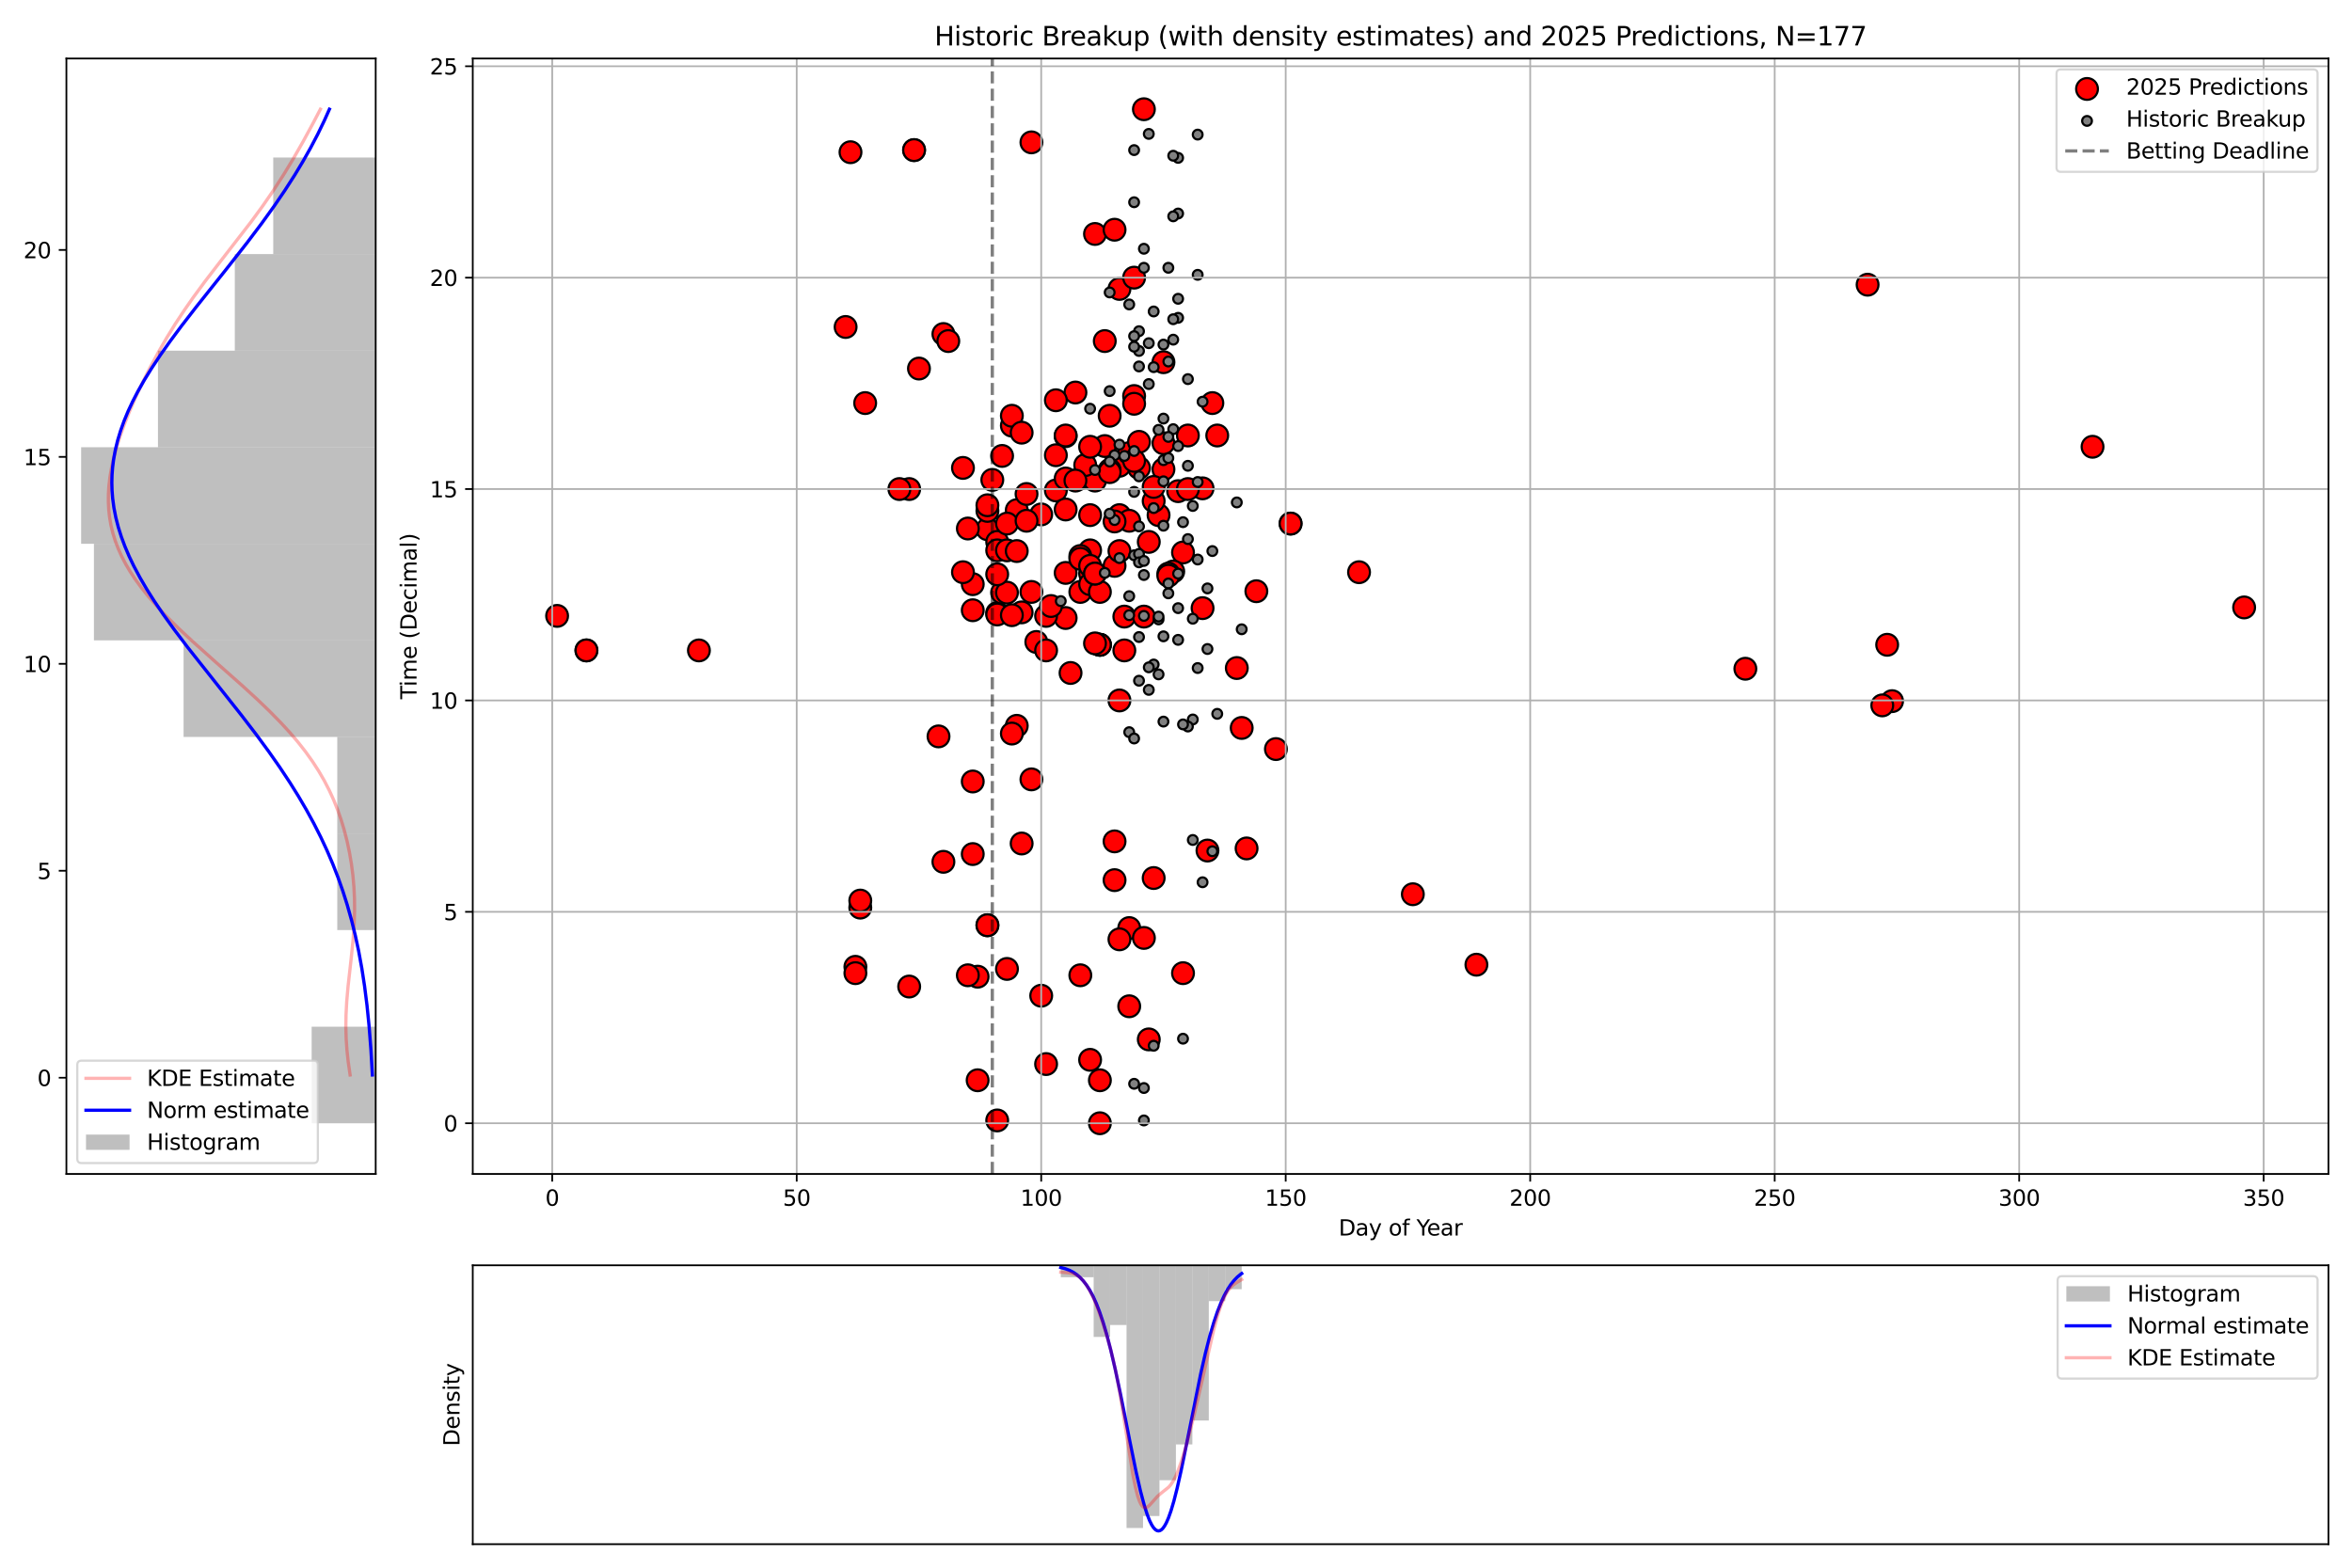 <?xml version="1.0" encoding="utf-8" standalone="no"?>
<!DOCTYPE svg PUBLIC "-//W3C//DTD SVG 1.1//EN"
  "http://www.w3.org/Graphics/SVG/1.1/DTD/svg11.dtd">
<svg xmlns:xlink="http://www.w3.org/1999/xlink" width="1080pt" height="720pt" viewBox="0 0 1080 720" xmlns="http://www.w3.org/2000/svg" version="1.1">
 <defs>
  <style type="text/css">*{stroke-linejoin: round; stroke-linecap: butt}</style>
 </defs>
 <g id="figure_1">
  <g id="patch_1">
   <path d="M 0 720 
L 1080 720 
L 1080 0 
L 0 0 
z
" style="fill: #ffffff"/>
  </g>
  <g id="axes_1">
   <g id="patch_2">
    <path d="M 30.49 539.168 
L 172.51 539.168 
L 172.51 26.88 
L 30.49 26.88 
z
" style="fill: #ffffff"/>
   </g>
   <g id="patch_3">
    <path d="M 172.51 515.882 
L 143.106 515.882 
L 143.106 471.528 
L 172.51 471.528 
z
" clip-path="url(#p65a58e1af2)" style="fill: #808080; opacity: 0.5"/>
   </g>
   <g id="patch_4">
    <path d="M 172.51 471.528 
L 172.51 471.528 
L 172.51 427.174 
L 172.51 427.174 
z
" clip-path="url(#p65a58e1af2)" style="fill: #808080; opacity: 0.5"/>
   </g>
   <g id="patch_5">
    <path d="M 172.51 427.174 
L 154.868 427.174 
L 154.868 382.82 
L 172.51 382.82 
z
" clip-path="url(#p65a58e1af2)" style="fill: #808080; opacity: 0.5"/>
   </g>
   <g id="patch_6">
    <path d="M 172.51 382.82 
L 154.868 382.82 
L 154.868 338.466 
L 172.51 338.466 
z
" clip-path="url(#p65a58e1af2)" style="fill: #808080; opacity: 0.5"/>
   </g>
   <g id="patch_7">
    <path d="M 172.51 338.466 
L 84.299 338.466 
L 84.299 294.112 
L 172.51 294.112 
z
" clip-path="url(#p65a58e1af2)" style="fill: #808080; opacity: 0.5"/>
   </g>
   <g id="patch_8">
    <path d="M 172.51 294.112 
L 43.134 294.112 
L 43.134 249.759 
L 172.51 249.759 
z
" clip-path="url(#p65a58e1af2)" style="fill: #808080; opacity: 0.5"/>
   </g>
   <g id="patch_9">
    <path d="M 172.51 249.759 
L 37.253 249.759 
L 37.253 205.405 
L 172.51 205.405 
z
" clip-path="url(#p65a58e1af2)" style="fill: #808080; opacity: 0.5"/>
   </g>
   <g id="patch_10">
    <path d="M 172.51 205.405 
L 72.537 205.405 
L 72.537 161.051 
L 172.51 161.051 
z
" clip-path="url(#p65a58e1af2)" style="fill: #808080; opacity: 0.5"/>
   </g>
   <g id="patch_11">
    <path d="M 172.51 161.051 
L 107.822 161.051 
L 107.822 116.697 
L 172.51 116.697 
z
" clip-path="url(#p65a58e1af2)" style="fill: #808080; opacity: 0.5"/>
   </g>
   <g id="patch_12">
    <path d="M 172.51 116.697 
L 125.464 116.697 
L 125.464 72.343 
L 172.51 72.343 
z
" clip-path="url(#p65a58e1af2)" style="fill: #808080; opacity: 0.5"/>
   </g>
   <g id="matplotlib.axis_1"/>
   <g id="matplotlib.axis_2">
    <g id="ytick_1">
     <g id="line2d_1">
      <defs>
       <path id="mb987f69ca3" d="M 0 0 
L -3.5 0 
" style="stroke: #000000; stroke-width: 0.8"/>
      </defs>
      <g>
       <use xlink:href="#mb987f69ca3" x="30.49" y="494.972" style="stroke: #000000; stroke-width: 0.8"/>
      </g>
     </g>
     <g id="text_1">
      <!-- 0 -->
      <g transform="translate(17.128 498.772) scale(0.1 -0.1)">
       <defs>
        <path id="DejaVuSans-30" d="M 2034 4250 
Q 1547 4250 1301 3770 
Q 1056 3291 1056 2328 
Q 1056 1369 1301 889 
Q 1547 409 2034 409 
Q 2525 409 2770 889 
Q 3016 1369 3016 2328 
Q 3016 3291 2770 3770 
Q 2525 4250 2034 4250 
z
M 2034 4750 
Q 2819 4750 3233 4129 
Q 3647 3509 3647 2328 
Q 3647 1150 3233 529 
Q 2819 -91 2034 -91 
Q 1250 -91 836 529 
Q 422 1150 422 2328 
Q 422 3509 836 4129 
Q 1250 4750 2034 4750 
z
" transform="scale(0.016)"/>
       </defs>
       <use xlink:href="#DejaVuSans-30"/>
      </g>
     </g>
    </g>
    <g id="ytick_2">
     <g id="line2d_2">
      <g>
       <use xlink:href="#mb987f69ca3" x="30.49" y="399.928" style="stroke: #000000; stroke-width: 0.8"/>
      </g>
     </g>
     <g id="text_2">
      <!-- 5 -->
      <g transform="translate(17.128 403.728) scale(0.1 -0.1)">
       <defs>
        <path id="DejaVuSans-35" d="M 691 4666 
L 3169 4666 
L 3169 4134 
L 1269 4134 
L 1269 2991 
Q 1406 3038 1543 3061 
Q 1681 3084 1819 3084 
Q 2600 3084 3056 2656 
Q 3513 2228 3513 1497 
Q 3513 744 3044 326 
Q 2575 -91 1722 -91 
Q 1428 -91 1123 -41 
Q 819 9 494 109 
L 494 744 
Q 775 591 1075 516 
Q 1375 441 1709 441 
Q 2250 441 2565 725 
Q 2881 1009 2881 1497 
Q 2881 1984 2565 2268 
Q 2250 2553 1709 2553 
Q 1456 2553 1204 2497 
Q 953 2441 691 2322 
L 691 4666 
z
" transform="scale(0.016)"/>
       </defs>
       <use xlink:href="#DejaVuSans-35"/>
      </g>
     </g>
    </g>
    <g id="ytick_3">
     <g id="line2d_3">
      <g>
       <use xlink:href="#mb987f69ca3" x="30.49" y="304.884" style="stroke: #000000; stroke-width: 0.8"/>
      </g>
     </g>
     <g id="text_3">
      <!-- 10 -->
      <g transform="translate(10.765 308.683) scale(0.1 -0.1)">
       <defs>
        <path id="DejaVuSans-31" d="M 794 531 
L 1825 531 
L 1825 4091 
L 703 3866 
L 703 4441 
L 1819 4666 
L 2450 4666 
L 2450 531 
L 3481 531 
L 3481 0 
L 794 0 
L 794 531 
z
" transform="scale(0.016)"/>
       </defs>
       <use xlink:href="#DejaVuSans-31"/>
       <use xlink:href="#DejaVuSans-30" transform="translate(63.623 0)"/>
      </g>
     </g>
    </g>
    <g id="ytick_4">
     <g id="line2d_4">
      <g>
       <use xlink:href="#mb987f69ca3" x="30.49" y="209.84" style="stroke: #000000; stroke-width: 0.8"/>
      </g>
     </g>
     <g id="text_4">
      <!-- 15 -->
      <g transform="translate(10.765 213.639) scale(0.1 -0.1)">
       <use xlink:href="#DejaVuSans-31"/>
       <use xlink:href="#DejaVuSans-35" transform="translate(63.623 0)"/>
      </g>
     </g>
    </g>
    <g id="ytick_5">
     <g id="line2d_5">
      <g>
       <use xlink:href="#mb987f69ca3" x="30.49" y="114.796" style="stroke: #000000; stroke-width: 0.8"/>
      </g>
     </g>
     <g id="text_5">
      <!-- 20 -->
      <g transform="translate(10.765 118.595) scale(0.1 -0.1)">
       <defs>
        <path id="DejaVuSans-32" d="M 1228 531 
L 3431 531 
L 3431 0 
L 469 0 
L 469 531 
Q 828 903 1448 1529 
Q 2069 2156 2228 2338 
Q 2531 2678 2651 2914 
Q 2772 3150 2772 3378 
Q 2772 3750 2511 3984 
Q 2250 4219 1831 4219 
Q 1534 4219 1204 4116 
Q 875 4013 500 3803 
L 500 4441 
Q 881 4594 1212 4672 
Q 1544 4750 1819 4750 
Q 2544 4750 2975 4387 
Q 3406 4025 3406 3419 
Q 3406 3131 3298 2873 
Q 3191 2616 2906 2266 
Q 2828 2175 2409 1742 
Q 1991 1309 1228 531 
z
" transform="scale(0.016)"/>
       </defs>
       <use xlink:href="#DejaVuSans-32"/>
       <use xlink:href="#DejaVuSans-30" transform="translate(63.623 0)"/>
      </g>
     </g>
    </g>
   </g>
   <g id="line2d_6">
    <path d="M 160.765 493.705 
L 159.868 487.483 
L 159.3 482.15 
L 158.943 476.817 
L 158.806 471.484 
L 158.883 466.151 
L 159.215 459.929 
L 159.843 452.818 
L 161.238 440.374 
L 162.142 431.485 
L 162.634 424.374 
L 162.823 418.152 
L 162.777 412.819 
L 162.523 407.486 
L 162.055 402.153 
L 161.371 396.82 
L 160.465 391.487 
L 159.328 386.154 
L 157.947 380.82 
L 156.592 376.376 
L 155.033 371.932 
L 153.252 367.488 
L 151.226 363.043 
L 148.935 358.599 
L 146.361 354.155 
L 143.489 349.71 
L 140.311 345.266 
L 136.825 340.822 
L 133.038 336.378 
L 128.965 331.933 
L 123.736 326.6 
L 118.188 321.267 
L 111.406 315.045 
L 99.376 304.379 
L 88.438 294.601 
L 81.791 288.379 
L 76.414 283.046 
L 72.218 278.602 
L 68.322 274.158 
L 64.76 269.713 
L 62.168 266.158 
L 59.817 262.603 
L 57.713 259.047 
L 55.861 255.492 
L 54.263 251.936 
L 52.917 248.381 
L 51.818 244.825 
L 50.962 241.27 
L 50.339 237.715 
L 49.941 234.159 
L 49.756 230.604 
L 49.773 227.048 
L 49.981 223.493 
L 50.488 219.049 
L 51.25 214.604 
L 52.24 210.16 
L 53.438 205.716 
L 55.116 200.383 
L 57.024 195.049 
L 59.501 188.827 
L 62.208 182.605 
L 65.552 175.495 
L 69.148 168.384 
L 73.002 161.273 
L 76.608 155.051 
L 80.451 148.829 
L 84.545 142.607 
L 88.887 136.385 
L 94.121 129.274 
L 100.959 120.385 
L 115.419 101.719 
L 120.619 94.609 
L 125.53 87.498 
L 130.133 80.387 
L 134.453 73.276 
L 139.034 65.276 
L 143.865 56.388 
L 147.121 50.166 
L 147.121 50.166 
" clip-path="url(#p65a58e1af2)" style="fill: none; stroke: #ff0000; stroke-opacity: 0.3; stroke-width: 1.5; stroke-linecap: square"/>
   </g>
   <g id="line2d_7">
    <path d="M 170.995 493.705 
L 170.329 482.15 
L 169.5 471.484 
L 168.513 461.706 
L 167.388 452.818 
L 166.158 444.818 
L 164.693 436.818 
L 163.169 429.708 
L 161.413 422.597 
L 159.407 415.486 
L 157.431 409.264 
L 155.235 403.042 
L 152.811 396.82 
L 150.148 390.598 
L 147.243 384.376 
L 144.09 378.154 
L 140.69 371.932 
L 137.046 365.71 
L 133.166 359.488 
L 128.457 352.377 
L 123.478 345.266 
L 117.596 337.266 
L 110.78 328.378 
L 100.928 315.934 
L 86.145 297.268 
L 80.083 289.268 
L 74.962 282.157 
L 70.749 275.935 
L 67.377 270.602 
L 64.26 265.269 
L 61.424 259.936 
L 59.296 255.492 
L 57.397 251.047 
L 55.739 246.603 
L 54.334 242.159 
L 53.192 237.715 
L 52.32 233.27 
L 51.724 228.826 
L 51.45 225.271 
L 51.356 221.715 
L 51.443 218.16 
L 51.712 214.604 
L 52.16 211.049 
L 52.969 206.605 
L 54.051 202.16 
L 55.397 197.716 
L 56.998 193.272 
L 58.843 188.827 
L 60.92 184.383 
L 63.216 179.939 
L 66.236 174.606 
L 69.52 169.273 
L 73.646 163.051 
L 78.04 156.829 
L 83.325 149.718 
L 90.214 140.829 
L 103.667 123.941 
L 113.442 111.497 
L 120.154 102.608 
L 125.913 94.609 
L 130.765 87.498 
L 135.335 80.387 
L 139.086 74.165 
L 142.596 67.943 
L 145.86 61.721 
L 148.876 55.499 
L 151.266 50.166 
L 151.266 50.166 
" clip-path="url(#p65a58e1af2)" style="fill: none; stroke: #0000ff; stroke-width: 1.5; stroke-linecap: square"/>
   </g>
   <g id="patch_13">
    <path d="M 30.49 539.168 
L 30.49 26.88 
" style="fill: none; stroke: #000000; stroke-width: 0.8; stroke-linejoin: miter; stroke-linecap: square"/>
   </g>
   <g id="patch_14">
    <path d="M 172.51 539.168 
L 172.51 26.88 
" style="fill: none; stroke: #000000; stroke-width: 0.8; stroke-linejoin: miter; stroke-linecap: square"/>
   </g>
   <g id="patch_15">
    <path d="M 30.49 539.168 
L 172.51 539.168 
" style="fill: none; stroke: #000000; stroke-width: 0.8; stroke-linejoin: miter; stroke-linecap: square"/>
   </g>
   <g id="patch_16">
    <path d="M 30.49 26.88 
L 172.51 26.88 
" style="fill: none; stroke: #000000; stroke-width: 0.8; stroke-linejoin: miter; stroke-linecap: square"/>
   </g>
   <g id="legend_1">
    <g id="patch_17">
     <path d="M 37.49 534.168 
L 143.948 534.168 
Q 145.948 534.168 145.948 532.168 
L 145.948 489.134 
Q 145.948 487.134 143.948 487.134 
L 37.49 487.134 
Q 35.49 487.134 35.49 489.134 
L 35.49 532.168 
Q 35.49 534.168 37.49 534.168 
z
" style="fill: #ffffff; opacity: 0.8; stroke: #cccccc; stroke-linejoin: miter"/>
    </g>
    <g id="line2d_8">
     <path d="M 39.49 495.232 
L 49.49 495.232 
L 59.49 495.232 
" style="fill: none; stroke: #ff0000; stroke-opacity: 0.3; stroke-width: 1.5; stroke-linecap: square"/>
    </g>
    <g id="text_6">
     <!-- KDE Estimate -->
     <g transform="translate(67.49 498.732) scale(0.1 -0.1)">
      <defs>
       <path id="DejaVuSans-4b" d="M 628 4666 
L 1259 4666 
L 1259 2694 
L 3353 4666 
L 4166 4666 
L 1850 2491 
L 4331 0 
L 3500 0 
L 1259 2247 
L 1259 0 
L 628 0 
L 628 4666 
z
" transform="scale(0.016)"/>
       <path id="DejaVuSans-44" d="M 1259 4147 
L 1259 519 
L 2022 519 
Q 2988 519 3436 956 
Q 3884 1394 3884 2338 
Q 3884 3275 3436 3711 
Q 2988 4147 2022 4147 
L 1259 4147 
z
M 628 4666 
L 1925 4666 
Q 3281 4666 3915 4102 
Q 4550 3538 4550 2338 
Q 4550 1131 3912 565 
Q 3275 0 1925 0 
L 628 0 
L 628 4666 
z
" transform="scale(0.016)"/>
       <path id="DejaVuSans-45" d="M 628 4666 
L 3578 4666 
L 3578 4134 
L 1259 4134 
L 1259 2753 
L 3481 2753 
L 3481 2222 
L 1259 2222 
L 1259 531 
L 3634 531 
L 3634 0 
L 628 0 
L 628 4666 
z
" transform="scale(0.016)"/>
       <path id="DejaVuSans-20" transform="scale(0.016)"/>
       <path id="DejaVuSans-73" d="M 2834 3397 
L 2834 2853 
Q 2591 2978 2328 3040 
Q 2066 3103 1784 3103 
Q 1356 3103 1142 2972 
Q 928 2841 928 2578 
Q 928 2378 1081 2264 
Q 1234 2150 1697 2047 
L 1894 2003 
Q 2506 1872 2764 1633 
Q 3022 1394 3022 966 
Q 3022 478 2636 193 
Q 2250 -91 1575 -91 
Q 1294 -91 989 -36 
Q 684 19 347 128 
L 347 722 
Q 666 556 975 473 
Q 1284 391 1588 391 
Q 1994 391 2212 530 
Q 2431 669 2431 922 
Q 2431 1156 2273 1281 
Q 2116 1406 1581 1522 
L 1381 1569 
Q 847 1681 609 1914 
Q 372 2147 372 2553 
Q 372 3047 722 3315 
Q 1072 3584 1716 3584 
Q 2034 3584 2315 3537 
Q 2597 3491 2834 3397 
z
" transform="scale(0.016)"/>
       <path id="DejaVuSans-74" d="M 1172 4494 
L 1172 3500 
L 2356 3500 
L 2356 3053 
L 1172 3053 
L 1172 1153 
Q 1172 725 1289 603 
Q 1406 481 1766 481 
L 2356 481 
L 2356 0 
L 1766 0 
Q 1100 0 847 248 
Q 594 497 594 1153 
L 594 3053 
L 172 3053 
L 172 3500 
L 594 3500 
L 594 4494 
L 1172 4494 
z
" transform="scale(0.016)"/>
       <path id="DejaVuSans-69" d="M 603 3500 
L 1178 3500 
L 1178 0 
L 603 0 
L 603 3500 
z
M 603 4863 
L 1178 4863 
L 1178 4134 
L 603 4134 
L 603 4863 
z
" transform="scale(0.016)"/>
       <path id="DejaVuSans-6d" d="M 3328 2828 
Q 3544 3216 3844 3400 
Q 4144 3584 4550 3584 
Q 5097 3584 5394 3201 
Q 5691 2819 5691 2113 
L 5691 0 
L 5113 0 
L 5113 2094 
Q 5113 2597 4934 2840 
Q 4756 3084 4391 3084 
Q 3944 3084 3684 2787 
Q 3425 2491 3425 1978 
L 3425 0 
L 2847 0 
L 2847 2094 
Q 2847 2600 2669 2842 
Q 2491 3084 2119 3084 
Q 1678 3084 1418 2786 
Q 1159 2488 1159 1978 
L 1159 0 
L 581 0 
L 581 3500 
L 1159 3500 
L 1159 2956 
Q 1356 3278 1631 3431 
Q 1906 3584 2284 3584 
Q 2666 3584 2933 3390 
Q 3200 3197 3328 2828 
z
" transform="scale(0.016)"/>
       <path id="DejaVuSans-61" d="M 2194 1759 
Q 1497 1759 1228 1600 
Q 959 1441 959 1056 
Q 959 750 1161 570 
Q 1363 391 1709 391 
Q 2188 391 2477 730 
Q 2766 1069 2766 1631 
L 2766 1759 
L 2194 1759 
z
M 3341 1997 
L 3341 0 
L 2766 0 
L 2766 531 
Q 2569 213 2275 61 
Q 1981 -91 1556 -91 
Q 1019 -91 701 211 
Q 384 513 384 1019 
Q 384 1609 779 1909 
Q 1175 2209 1959 2209 
L 2766 2209 
L 2766 2266 
Q 2766 2663 2505 2880 
Q 2244 3097 1772 3097 
Q 1472 3097 1187 3025 
Q 903 2953 641 2809 
L 641 3341 
Q 956 3463 1253 3523 
Q 1550 3584 1831 3584 
Q 2591 3584 2966 3190 
Q 3341 2797 3341 1997 
z
" transform="scale(0.016)"/>
       <path id="DejaVuSans-65" d="M 3597 1894 
L 3597 1613 
L 953 1613 
Q 991 1019 1311 708 
Q 1631 397 2203 397 
Q 2534 397 2845 478 
Q 3156 559 3463 722 
L 3463 178 
Q 3153 47 2828 -22 
Q 2503 -91 2169 -91 
Q 1331 -91 842 396 
Q 353 884 353 1716 
Q 353 2575 817 3079 
Q 1281 3584 2069 3584 
Q 2775 3584 3186 3129 
Q 3597 2675 3597 1894 
z
M 3022 2063 
Q 3016 2534 2758 2815 
Q 2500 3097 2075 3097 
Q 1594 3097 1305 2825 
Q 1016 2553 972 2059 
L 3022 2063 
z
" transform="scale(0.016)"/>
      </defs>
      <use xlink:href="#DejaVuSans-4b"/>
      <use xlink:href="#DejaVuSans-44" transform="translate(65.576 0)"/>
      <use xlink:href="#DejaVuSans-45" transform="translate(142.578 0)"/>
      <use xlink:href="#DejaVuSans-20" transform="translate(205.762 0)"/>
      <use xlink:href="#DejaVuSans-45" transform="translate(237.549 0)"/>
      <use xlink:href="#DejaVuSans-73" transform="translate(300.732 0)"/>
      <use xlink:href="#DejaVuSans-74" transform="translate(352.832 0)"/>
      <use xlink:href="#DejaVuSans-69" transform="translate(392.041 0)"/>
      <use xlink:href="#DejaVuSans-6d" transform="translate(419.824 0)"/>
      <use xlink:href="#DejaVuSans-61" transform="translate(517.236 0)"/>
      <use xlink:href="#DejaVuSans-74" transform="translate(578.516 0)"/>
      <use xlink:href="#DejaVuSans-65" transform="translate(617.725 0)"/>
     </g>
    </g>
    <g id="line2d_9">
     <path d="M 39.49 509.91 
L 49.49 509.91 
L 59.49 509.91 
" style="fill: none; stroke: #0000ff; stroke-width: 1.5; stroke-linecap: square"/>
    </g>
    <g id="text_7">
     <!-- Norm estimate -->
     <g transform="translate(67.49 513.41) scale(0.1 -0.1)">
      <defs>
       <path id="DejaVuSans-4e" d="M 628 4666 
L 1478 4666 
L 3547 763 
L 3547 4666 
L 4159 4666 
L 4159 0 
L 3309 0 
L 1241 3903 
L 1241 0 
L 628 0 
L 628 4666 
z
" transform="scale(0.016)"/>
       <path id="DejaVuSans-6f" d="M 1959 3097 
Q 1497 3097 1228 2736 
Q 959 2375 959 1747 
Q 959 1119 1226 758 
Q 1494 397 1959 397 
Q 2419 397 2687 759 
Q 2956 1122 2956 1747 
Q 2956 2369 2687 2733 
Q 2419 3097 1959 3097 
z
M 1959 3584 
Q 2709 3584 3137 3096 
Q 3566 2609 3566 1747 
Q 3566 888 3137 398 
Q 2709 -91 1959 -91 
Q 1206 -91 779 398 
Q 353 888 353 1747 
Q 353 2609 779 3096 
Q 1206 3584 1959 3584 
z
" transform="scale(0.016)"/>
       <path id="DejaVuSans-72" d="M 2631 2963 
Q 2534 3019 2420 3045 
Q 2306 3072 2169 3072 
Q 1681 3072 1420 2755 
Q 1159 2438 1159 1844 
L 1159 0 
L 581 0 
L 581 3500 
L 1159 3500 
L 1159 2956 
Q 1341 3275 1631 3429 
Q 1922 3584 2338 3584 
Q 2397 3584 2469 3576 
Q 2541 3569 2628 3553 
L 2631 2963 
z
" transform="scale(0.016)"/>
      </defs>
      <use xlink:href="#DejaVuSans-4e"/>
      <use xlink:href="#DejaVuSans-6f" transform="translate(74.805 0)"/>
      <use xlink:href="#DejaVuSans-72" transform="translate(135.986 0)"/>
      <use xlink:href="#DejaVuSans-6d" transform="translate(175.35 0)"/>
      <use xlink:href="#DejaVuSans-20" transform="translate(272.762 0)"/>
      <use xlink:href="#DejaVuSans-65" transform="translate(304.549 0)"/>
      <use xlink:href="#DejaVuSans-73" transform="translate(366.072 0)"/>
      <use xlink:href="#DejaVuSans-74" transform="translate(418.172 0)"/>
      <use xlink:href="#DejaVuSans-69" transform="translate(457.381 0)"/>
      <use xlink:href="#DejaVuSans-6d" transform="translate(485.164 0)"/>
      <use xlink:href="#DejaVuSans-61" transform="translate(582.576 0)"/>
      <use xlink:href="#DejaVuSans-74" transform="translate(643.855 0)"/>
      <use xlink:href="#DejaVuSans-65" transform="translate(683.064 0)"/>
     </g>
    </g>
    <g id="patch_18">
     <path d="M 39.49 528.088 
L 59.49 528.088 
L 59.49 521.088 
L 39.49 521.088 
z
" style="fill: #808080; opacity: 0.5"/>
    </g>
    <g id="text_8">
     <!-- Histogram -->
     <g transform="translate(67.49 528.088) scale(0.1 -0.1)">
      <defs>
       <path id="DejaVuSans-48" d="M 628 4666 
L 1259 4666 
L 1259 2753 
L 3553 2753 
L 3553 4666 
L 4184 4666 
L 4184 0 
L 3553 0 
L 3553 2222 
L 1259 2222 
L 1259 0 
L 628 0 
L 628 4666 
z
" transform="scale(0.016)"/>
       <path id="DejaVuSans-67" d="M 2906 1791 
Q 2906 2416 2648 2759 
Q 2391 3103 1925 3103 
Q 1463 3103 1205 2759 
Q 947 2416 947 1791 
Q 947 1169 1205 825 
Q 1463 481 1925 481 
Q 2391 481 2648 825 
Q 2906 1169 2906 1791 
z
M 3481 434 
Q 3481 -459 3084 -895 
Q 2688 -1331 1869 -1331 
Q 1566 -1331 1297 -1286 
Q 1028 -1241 775 -1147 
L 775 -588 
Q 1028 -725 1275 -790 
Q 1522 -856 1778 -856 
Q 2344 -856 2625 -561 
Q 2906 -266 2906 331 
L 2906 616 
Q 2728 306 2450 153 
Q 2172 0 1784 0 
Q 1141 0 747 490 
Q 353 981 353 1791 
Q 353 2603 747 3093 
Q 1141 3584 1784 3584 
Q 2172 3584 2450 3431 
Q 2728 3278 2906 2969 
L 2906 3500 
L 3481 3500 
L 3481 434 
z
" transform="scale(0.016)"/>
      </defs>
      <use xlink:href="#DejaVuSans-48"/>
      <use xlink:href="#DejaVuSans-69" transform="translate(75.195 0)"/>
      <use xlink:href="#DejaVuSans-73" transform="translate(102.979 0)"/>
      <use xlink:href="#DejaVuSans-74" transform="translate(155.078 0)"/>
      <use xlink:href="#DejaVuSans-6f" transform="translate(194.287 0)"/>
      <use xlink:href="#DejaVuSans-67" transform="translate(255.469 0)"/>
      <use xlink:href="#DejaVuSans-72" transform="translate(318.945 0)"/>
      <use xlink:href="#DejaVuSans-61" transform="translate(360.059 0)"/>
      <use xlink:href="#DejaVuSans-6d" transform="translate(421.338 0)"/>
     </g>
    </g>
   </g>
  </g>
  <g id="axes_2">
   <g id="patch_19">
    <path d="M 217.08 539.168 
L 1069.2 539.168 
L 1069.2 26.88 
L 217.08 26.88 
z
" style="fill: #ffffff"/>
   </g>
   <g id="PathCollection_1">
    <defs>
     <path id="mdf510d89eb" d="M 0 5 
C 1.326 5 2.598 4.473 3.536 3.536 
C 4.473 2.598 5 1.326 5 0 
C 5 -1.326 4.473 -2.598 3.536 -3.536 
C 2.598 -4.473 1.326 -5 0 -5 
C -1.326 -5 -2.598 -4.473 -3.536 -3.536 
C -4.473 -2.598 -5 -1.326 -5 0 
C -5 1.326 -4.473 2.598 -3.536 3.536 
C -2.598 4.473 -1.326 5 0 5 
z
" style="stroke: #000000"/>
    </defs>
    <g clip-path="url(#pf895360b4d)">
     <use xlink:href="#mdf510d89eb" x="868.8" y="322.022" style="fill: #ff0000; stroke: #000000"/>
     <use xlink:href="#mdf510d89eb" x="457.897" y="281.568" style="fill: #ff0000; stroke: #000000"/>
     <use xlink:href="#mdf510d89eb" x="525.258" y="50.166" style="fill: #ff0000; stroke: #000000"/>
     <use xlink:href="#mdf510d89eb" x="395.026" y="416.849" style="fill: #ff0000; stroke: #000000"/>
     <use xlink:href="#mdf510d89eb" x="395.026" y="413.612" style="fill: #ff0000; stroke: #000000"/>
     <use xlink:href="#mdf510d89eb" x="457.897" y="282.215" style="fill: #ff0000; stroke: #000000"/>
     <use xlink:href="#mdf510d89eb" x="448.915" y="448.565" style="fill: #ff0000; stroke: #000000"/>
     <use xlink:href="#mdf510d89eb" x="514.031" y="132.694" style="fill: #ff0000; stroke: #000000"/>
     <use xlink:href="#mdf510d89eb" x="489.332" y="263.12" style="fill: #ff0000; stroke: #000000"/>
     <use xlink:href="#mdf510d89eb" x="523.012" y="214.898" style="fill: #ff0000; stroke: #000000"/>
     <use xlink:href="#mdf510d89eb" x="554.448" y="390.634" style="fill: #ff0000; stroke: #000000"/>
     <use xlink:href="#mdf510d89eb" x="500.559" y="252.764" style="fill: #ff0000; stroke: #000000"/>
     <use xlink:href="#mdf510d89eb" x="857.573" y="130.752" style="fill: #ff0000; stroke: #000000"/>
     <use xlink:href="#mdf510d89eb" x="514.031" y="213.927" style="fill: #ff0000; stroke: #000000"/>
     <use xlink:href="#mdf510d89eb" x="531.994" y="236.582" style="fill: #ff0000; stroke: #000000"/>
     <use xlink:href="#mdf510d89eb" x="442.179" y="214.898" style="fill: #ff0000; stroke: #000000"/>
     <use xlink:href="#mdf510d89eb" x="534.239" y="166.352" style="fill: #ff0000; stroke: #000000"/>
     <use xlink:href="#mdf510d89eb" x="529.749" y="230.109" style="fill: #ff0000; stroke: #000000"/>
     <use xlink:href="#mdf510d89eb" x="509.54" y="215.869" style="fill: #ff0000; stroke: #000000"/>
     <use xlink:href="#mdf510d89eb" x="507.295" y="204.865" style="fill: #ff0000; stroke: #000000"/>
     <use xlink:href="#mdf510d89eb" x="397.271" y="185.123" style="fill: #ff0000; stroke: #000000"/>
     <use xlink:href="#mdf510d89eb" x="433.197" y="153.407" style="fill: #ff0000; stroke: #000000"/>
     <use xlink:href="#mdf510d89eb" x="520.767" y="181.887" style="fill: #ff0000; stroke: #000000"/>
     <use xlink:href="#mdf510d89eb" x="489.332" y="200.334" style="fill: #ff0000; stroke: #000000"/>
     <use xlink:href="#mdf510d89eb" x="480.35" y="488.697" style="fill: #ff0000; stroke: #000000"/>
     <use xlink:href="#mdf510d89eb" x="496.068" y="255.353" style="fill: #ff0000; stroke: #000000"/>
     <use xlink:href="#mdf510d89eb" x="417.48" y="224.607" style="fill: #ff0000; stroke: #000000"/>
     <use xlink:href="#mdf510d89eb" x="484.841" y="209.073" style="fill: #ff0000; stroke: #000000"/>
     <use xlink:href="#mdf510d89eb" x="534.239" y="203.571" style="fill: #ff0000; stroke: #000000"/>
     <use xlink:href="#mdf510d89eb" x="518.522" y="208.102" style="fill: #ff0000; stroke: #000000"/>
     <use xlink:href="#mdf510d89eb" x="412.989" y="224.607" style="fill: #ff0000; stroke: #000000"/>
     <use xlink:href="#mdf510d89eb" x="453.406" y="243.055" style="fill: #ff0000; stroke: #000000"/>
     <use xlink:href="#mdf510d89eb" x="390.535" y="69.908" style="fill: #ff0000; stroke: #000000"/>
     <use xlink:href="#mdf510d89eb" x="475.86" y="294.837" style="fill: #ff0000; stroke: #000000"/>
     <use xlink:href="#mdf510d89eb" x="255.813" y="282.862" style="fill: #ff0000; stroke: #000000"/>
     <use xlink:href="#mdf510d89eb" x="523.012" y="202.923" style="fill: #ff0000; stroke: #000000"/>
     <use xlink:href="#mdf510d89eb" x="520.767" y="185.447" style="fill: #ff0000; stroke: #000000"/>
     <use xlink:href="#mdf510d89eb" x="457.897" y="248.88" style="fill: #ff0000; stroke: #000000"/>
     <use xlink:href="#mdf510d89eb" x="543.221" y="253.735" style="fill: #ff0000; stroke: #000000"/>
     <use xlink:href="#mdf510d89eb" x="478.105" y="457.304" style="fill: #ff0000; stroke: #000000"/>
     <use xlink:href="#mdf510d89eb" x="505.049" y="296.131" style="fill: #ff0000; stroke: #000000"/>
     <use xlink:href="#mdf510d89eb" x="455.651" y="220.4" style="fill: #ff0000; stroke: #000000"/>
     <use xlink:href="#mdf510d89eb" x="552.202" y="279.302" style="fill: #ff0000; stroke: #000000"/>
     <use xlink:href="#mdf510d89eb" x="801.439" y="307.135" style="fill: #ff0000; stroke: #000000"/>
     <use xlink:href="#mdf510d89eb" x="505.049" y="296.131" style="fill: #ff0000; stroke: #000000"/>
     <use xlink:href="#mdf510d89eb" x="493.823" y="180.269" style="fill: #ff0000; stroke: #000000"/>
     <use xlink:href="#mdf510d89eb" x="505.049" y="296.131" style="fill: #ff0000; stroke: #000000"/>
     <use xlink:href="#mdf510d89eb" x="484.841" y="225.254" style="fill: #ff0000; stroke: #000000"/>
     <use xlink:href="#mdf510d89eb" x="538.73" y="262.473" style="fill: #ff0000; stroke: #000000"/>
     <use xlink:href="#mdf510d89eb" x="469.123" y="281.244" style="fill: #ff0000; stroke: #000000"/>
     <use xlink:href="#mdf510d89eb" x="446.67" y="358.917" style="fill: #ff0000; stroke: #000000"/>
     <use xlink:href="#mdf510d89eb" x="462.387" y="445.005" style="fill: #ff0000; stroke: #000000"/>
     <use xlink:href="#mdf510d89eb" x="648.753" y="410.7" style="fill: #ff0000; stroke: #000000"/>
     <use xlink:href="#mdf510d89eb" x="585.883" y="344.03" style="fill: #ff0000; stroke: #000000"/>
     <use xlink:href="#mdf510d89eb" x="500.559" y="263.444" style="fill: #ff0000; stroke: #000000"/>
     <use xlink:href="#mdf510d89eb" x="534.239" y="215.545" style="fill: #ff0000; stroke: #000000"/>
     <use xlink:href="#mdf510d89eb" x="864.309" y="323.964" style="fill: #ff0000; stroke: #000000"/>
     <use xlink:href="#mdf510d89eb" x="489.332" y="283.833" style="fill: #ff0000; stroke: #000000"/>
     <use xlink:href="#mdf510d89eb" x="545.466" y="200.011" style="fill: #ff0000; stroke: #000000"/>
     <use xlink:href="#mdf510d89eb" x="536.485" y="263.444" style="fill: #ff0000; stroke: #000000"/>
     <use xlink:href="#mdf510d89eb" x="500.559" y="236.582" style="fill: #ff0000; stroke: #000000"/>
     <use xlink:href="#mdf510d89eb" x="502.804" y="107.45" style="fill: #ff0000; stroke: #000000"/>
     <use xlink:href="#mdf510d89eb" x="446.67" y="268.298" style="fill: #ff0000; stroke: #000000"/>
     <use xlink:href="#mdf510d89eb" x="448.915" y="496.14" style="fill: #ff0000; stroke: #000000"/>
     <use xlink:href="#mdf510d89eb" x="480.35" y="282.862" style="fill: #ff0000; stroke: #000000"/>
     <use xlink:href="#mdf510d89eb" x="552.202" y="224.284" style="fill: #ff0000; stroke: #000000"/>
     <use xlink:href="#mdf510d89eb" x="457.897" y="514.588" style="fill: #ff0000; stroke: #000000"/>
     <use xlink:href="#mdf510d89eb" x="514.031" y="236.582" style="fill: #ff0000; stroke: #000000"/>
     <use xlink:href="#mdf510d89eb" x="518.522" y="239.171" style="fill: #ff0000; stroke: #000000"/>
     <use xlink:href="#mdf510d89eb" x="466.878" y="234.316" style="fill: #ff0000; stroke: #000000"/>
     <use xlink:href="#mdf510d89eb" x="592.619" y="240.465" style="fill: #ff0000; stroke: #000000"/>
     <use xlink:href="#mdf510d89eb" x="556.693" y="185.123" style="fill: #ff0000; stroke: #000000"/>
     <use xlink:href="#mdf510d89eb" x="489.332" y="233.993" style="fill: #ff0000; stroke: #000000"/>
     <use xlink:href="#mdf510d89eb" x="471.369" y="226.873" style="fill: #ff0000; stroke: #000000"/>
     <use xlink:href="#mdf510d89eb" x="509.54" y="190.949" style="fill: #ff0000; stroke: #000000"/>
     <use xlink:href="#mdf510d89eb" x="464.633" y="282.539" style="fill: #ff0000; stroke: #000000"/>
     <use xlink:href="#mdf510d89eb" x="444.424" y="242.731" style="fill: #ff0000; stroke: #000000"/>
     <use xlink:href="#mdf510d89eb" x="489.332" y="219.753" style="fill: #ff0000; stroke: #000000"/>
     <use xlink:href="#mdf510d89eb" x="592.619" y="240.465" style="fill: #ff0000; stroke: #000000"/>
     <use xlink:href="#mdf510d89eb" x="478.105" y="236.258" style="fill: #ff0000; stroke: #000000"/>
     <use xlink:href="#mdf510d89eb" x="464.633" y="195.48" style="fill: #ff0000; stroke: #000000"/>
     <use xlink:href="#mdf510d89eb" x="462.387" y="240.465" style="fill: #ff0000; stroke: #000000"/>
     <use xlink:href="#mdf510d89eb" x="1030.467" y="278.979" style="fill: #ff0000; stroke: #000000"/>
     <use xlink:href="#mdf510d89eb" x="417.48" y="453.096" style="fill: #ff0000; stroke: #000000"/>
     <use xlink:href="#mdf510d89eb" x="516.276" y="298.72" style="fill: #ff0000; stroke: #000000"/>
     <use xlink:href="#mdf510d89eb" x="489.332" y="200.011" style="fill: #ff0000; stroke: #000000"/>
     <use xlink:href="#mdf510d89eb" x="460.142" y="209.396" style="fill: #ff0000; stroke: #000000"/>
     <use xlink:href="#mdf510d89eb" x="446.67" y="392.252" style="fill: #ff0000; stroke: #000000"/>
     <use xlink:href="#mdf510d89eb" x="505.049" y="496.14" style="fill: #ff0000; stroke: #000000"/>
     <use xlink:href="#mdf510d89eb" x="496.068" y="256.647" style="fill: #ff0000; stroke: #000000"/>
     <use xlink:href="#mdf510d89eb" x="491.577" y="309.077" style="fill: #ff0000; stroke: #000000"/>
     <use xlink:href="#mdf510d89eb" x="453.406" y="234.64" style="fill: #ff0000; stroke: #000000"/>
     <use xlink:href="#mdf510d89eb" x="435.443" y="156.643" style="fill: #ff0000; stroke: #000000"/>
     <use xlink:href="#mdf510d89eb" x="269.285" y="298.72" style="fill: #ff0000; stroke: #000000"/>
     <use xlink:href="#mdf510d89eb" x="496.068" y="219.753" style="fill: #ff0000; stroke: #000000"/>
     <use xlink:href="#mdf510d89eb" x="269.285" y="298.72" style="fill: #ff0000; stroke: #000000"/>
     <use xlink:href="#mdf510d89eb" x="453.406" y="232.051" style="fill: #ff0000; stroke: #000000"/>
     <use xlink:href="#mdf510d89eb" x="567.92" y="306.811" style="fill: #ff0000; stroke: #000000"/>
     <use xlink:href="#mdf510d89eb" x="558.938" y="200.011" style="fill: #ff0000; stroke: #000000"/>
     <use xlink:href="#mdf510d89eb" x="576.901" y="271.535" style="fill: #ff0000; stroke: #000000"/>
     <use xlink:href="#mdf510d89eb" x="421.971" y="169.265" style="fill: #ff0000; stroke: #000000"/>
     <use xlink:href="#mdf510d89eb" x="502.804" y="220.724" style="fill: #ff0000; stroke: #000000"/>
     <use xlink:href="#mdf510d89eb" x="527.503" y="477.369" style="fill: #ff0000; stroke: #000000"/>
     <use xlink:href="#mdf510d89eb" x="484.841" y="183.829" style="fill: #ff0000; stroke: #000000"/>
     <use xlink:href="#mdf510d89eb" x="511.786" y="239.495" style="fill: #ff0000; stroke: #000000"/>
     <use xlink:href="#mdf510d89eb" x="518.522" y="426.234" style="fill: #ff0000; stroke: #000000"/>
     <use xlink:href="#mdf510d89eb" x="525.258" y="430.765" style="fill: #ff0000; stroke: #000000"/>
     <use xlink:href="#mdf510d89eb" x="624.054" y="262.797" style="fill: #ff0000; stroke: #000000"/>
     <use xlink:href="#mdf510d89eb" x="388.29" y="150.17" style="fill: #ff0000; stroke: #000000"/>
     <use xlink:href="#mdf510d89eb" x="498.313" y="213.603" style="fill: #ff0000; stroke: #000000"/>
     <use xlink:href="#mdf510d89eb" x="480.35" y="298.72" style="fill: #ff0000; stroke: #000000"/>
     <use xlink:href="#mdf510d89eb" x="496.068" y="447.918" style="fill: #ff0000; stroke: #000000"/>
     <use xlink:href="#mdf510d89eb" x="433.197" y="395.812" style="fill: #ff0000; stroke: #000000"/>
     <use xlink:href="#mdf510d89eb" x="500.559" y="205.189" style="fill: #ff0000; stroke: #000000"/>
     <use xlink:href="#mdf510d89eb" x="446.67" y="280.273" style="fill: #ff0000; stroke: #000000"/>
     <use xlink:href="#mdf510d89eb" x="473.614" y="65.377" style="fill: #ff0000; stroke: #000000"/>
     <use xlink:href="#mdf510d89eb" x="473.614" y="271.858" style="fill: #ff0000; stroke: #000000"/>
     <use xlink:href="#mdf510d89eb" x="457.897" y="252.764" style="fill: #ff0000; stroke: #000000"/>
     <use xlink:href="#mdf510d89eb" x="320.929" y="298.72" style="fill: #ff0000; stroke: #000000"/>
     <use xlink:href="#mdf510d89eb" x="518.522" y="462.158" style="fill: #ff0000; stroke: #000000"/>
     <use xlink:href="#mdf510d89eb" x="473.614" y="357.946" style="fill: #ff0000; stroke: #000000"/>
     <use xlink:href="#mdf510d89eb" x="430.952" y="338.204" style="fill: #ff0000; stroke: #000000"/>
     <use xlink:href="#mdf510d89eb" x="511.786" y="386.427" style="fill: #ff0000; stroke: #000000"/>
     <use xlink:href="#mdf510d89eb" x="511.786" y="105.508" style="fill: #ff0000; stroke: #000000"/>
     <use xlink:href="#mdf510d89eb" x="442.179" y="262.797" style="fill: #ff0000; stroke: #000000"/>
     <use xlink:href="#mdf510d89eb" x="496.068" y="271.858" style="fill: #ff0000; stroke: #000000"/>
     <use xlink:href="#mdf510d89eb" x="511.786" y="404.227" style="fill: #ff0000; stroke: #000000"/>
     <use xlink:href="#mdf510d89eb" x="500.559" y="486.755" style="fill: #ff0000; stroke: #000000"/>
     <use xlink:href="#mdf510d89eb" x="482.596" y="278.331" style="fill: #ff0000; stroke: #000000"/>
     <use xlink:href="#mdf510d89eb" x="529.749" y="403.256" style="fill: #ff0000; stroke: #000000"/>
     <use xlink:href="#mdf510d89eb" x="507.295" y="156.643" style="fill: #ff0000; stroke: #000000"/>
     <use xlink:href="#mdf510d89eb" x="677.943" y="443.063" style="fill: #ff0000; stroke: #000000"/>
     <use xlink:href="#mdf510d89eb" x="505.049" y="515.882" style="fill: #ff0000; stroke: #000000"/>
     <use xlink:href="#mdf510d89eb" x="509.54" y="216.84" style="fill: #ff0000; stroke: #000000"/>
     <use xlink:href="#mdf510d89eb" x="500.559" y="259.884" style="fill: #ff0000; stroke: #000000"/>
     <use xlink:href="#mdf510d89eb" x="527.503" y="248.88" style="fill: #ff0000; stroke: #000000"/>
     <use xlink:href="#mdf510d89eb" x="419.725" y="68.937" style="fill: #ff0000; stroke: #000000"/>
     <use xlink:href="#mdf510d89eb" x="453.406" y="424.94" style="fill: #ff0000; stroke: #000000"/>
     <use xlink:href="#mdf510d89eb" x="500.559" y="268.298" style="fill: #ff0000; stroke: #000000"/>
     <use xlink:href="#mdf510d89eb" x="866.555" y="296.131" style="fill: #ff0000; stroke: #000000"/>
     <use xlink:href="#mdf510d89eb" x="471.369" y="239.171" style="fill: #ff0000; stroke: #000000"/>
     <use xlink:href="#mdf510d89eb" x="505.049" y="271.858" style="fill: #ff0000; stroke: #000000"/>
     <use xlink:href="#mdf510d89eb" x="511.786" y="259.884" style="fill: #ff0000; stroke: #000000"/>
     <use xlink:href="#mdf510d89eb" x="529.749" y="223.636" style="fill: #ff0000; stroke: #000000"/>
     <use xlink:href="#mdf510d89eb" x="392.781" y="444.034" style="fill: #ff0000; stroke: #000000"/>
     <use xlink:href="#mdf510d89eb" x="570.165" y="334.321" style="fill: #ff0000; stroke: #000000"/>
     <use xlink:href="#mdf510d89eb" x="419.725" y="68.937" style="fill: #ff0000; stroke: #000000"/>
     <use xlink:href="#mdf510d89eb" x="453.406" y="424.94" style="fill: #ff0000; stroke: #000000"/>
     <use xlink:href="#mdf510d89eb" x="460.142" y="272.182" style="fill: #ff0000; stroke: #000000"/>
     <use xlink:href="#mdf510d89eb" x="572.411" y="389.663" style="fill: #ff0000; stroke: #000000"/>
     <use xlink:href="#mdf510d89eb" x="536.485" y="264.415" style="fill: #ff0000; stroke: #000000"/>
     <use xlink:href="#mdf510d89eb" x="514.031" y="431.412" style="fill: #ff0000; stroke: #000000"/>
     <use xlink:href="#mdf510d89eb" x="392.781" y="446.947" style="fill: #ff0000; stroke: #000000"/>
     <use xlink:href="#mdf510d89eb" x="493.823" y="220.724" style="fill: #ff0000; stroke: #000000"/>
     <use xlink:href="#mdf510d89eb" x="514.031" y="321.699" style="fill: #ff0000; stroke: #000000"/>
     <use xlink:href="#mdf510d89eb" x="462.387" y="272.182" style="fill: #ff0000; stroke: #000000"/>
     <use xlink:href="#mdf510d89eb" x="464.633" y="190.949" style="fill: #ff0000; stroke: #000000"/>
     <use xlink:href="#mdf510d89eb" x="469.123" y="387.398" style="fill: #ff0000; stroke: #000000"/>
     <use xlink:href="#mdf510d89eb" x="540.975" y="225.578" style="fill: #ff0000; stroke: #000000"/>
     <use xlink:href="#mdf510d89eb" x="444.424" y="447.918" style="fill: #ff0000; stroke: #000000"/>
     <use xlink:href="#mdf510d89eb" x="469.123" y="198.716" style="fill: #ff0000; stroke: #000000"/>
     <use xlink:href="#mdf510d89eb" x="960.861" y="205.189" style="fill: #ff0000; stroke: #000000"/>
     <use xlink:href="#mdf510d89eb" x="502.804" y="295.484" style="fill: #ff0000; stroke: #000000"/>
     <use xlink:href="#mdf510d89eb" x="543.221" y="446.947" style="fill: #ff0000; stroke: #000000"/>
     <use xlink:href="#mdf510d89eb" x="516.276" y="283.186" style="fill: #ff0000; stroke: #000000"/>
     <use xlink:href="#mdf510d89eb" x="466.878" y="333.35" style="fill: #ff0000; stroke: #000000"/>
     <use xlink:href="#mdf510d89eb" x="520.767" y="127.516" style="fill: #ff0000; stroke: #000000"/>
     <use xlink:href="#mdf510d89eb" x="514.031" y="253.087" style="fill: #ff0000; stroke: #000000"/>
     <use xlink:href="#mdf510d89eb" x="520.767" y="211.662" style="fill: #ff0000; stroke: #000000"/>
     <use xlink:href="#mdf510d89eb" x="525.258" y="283.186" style="fill: #ff0000; stroke: #000000"/>
     <use xlink:href="#mdf510d89eb" x="457.897" y="263.767" style="fill: #ff0000; stroke: #000000"/>
     <use xlink:href="#mdf510d89eb" x="502.804" y="263.444" style="fill: #ff0000; stroke: #000000"/>
     <use xlink:href="#mdf510d89eb" x="462.387" y="252.764" style="fill: #ff0000; stroke: #000000"/>
     <use xlink:href="#mdf510d89eb" x="466.878" y="253.087" style="fill: #ff0000; stroke: #000000"/>
     <use xlink:href="#mdf510d89eb" x="502.804" y="263.444" style="fill: #ff0000; stroke: #000000"/>
     <use xlink:href="#mdf510d89eb" x="545.466" y="224.607" style="fill: #ff0000; stroke: #000000"/>
     <use xlink:href="#mdf510d89eb" x="464.633" y="336.91" style="fill: #ff0000; stroke: #000000"/>
    </g>
   </g>
   <g id="PathCollection_2">
    <defs>
     <path id="mf82591e562" d="M 0 2.236 
C 0.593 2.236 1.162 2 1.581 1.581 
C 2 1.162 2.236 0.593 2.236 0 
C 2.236 -0.593 2 -1.162 1.581 -1.581 
C 1.162 -2 0.593 -2.236 0 -2.236 
C -0.593 -2.236 -1.162 -2 -1.581 -1.581 
C -2 -1.162 -2.236 -0.593 -2.236 0 
C -2.236 0.593 -2 1.162 -1.581 1.581 
C -1.162 2 -0.593 2.236 0 2.236 
z
" style="stroke: #000000"/>
    </defs>
    <g clip-path="url(#pf895360b4d)">
     <use xlink:href="#mf82591e562" x="523.012" y="292.571" style="fill: #808080; stroke: #000000"/>
     <use xlink:href="#mf82591e562" x="547.712" y="330.437" style="fill: #808080; stroke: #000000"/>
     <use xlink:href="#mf82591e562" x="529.749" y="233.345" style="fill: #808080; stroke: #000000"/>
     <use xlink:href="#mf82591e562" x="549.957" y="306.811" style="fill: #808080; stroke: #000000"/>
     <use xlink:href="#mf82591e562" x="547.712" y="385.779" style="fill: #808080; stroke: #000000"/>
     <use xlink:href="#mf82591e562" x="549.957" y="256.971" style="fill: #808080; stroke: #000000"/>
     <use xlink:href="#mf82591e562" x="543.221" y="477.046" style="fill: #808080; stroke: #000000"/>
     <use xlink:href="#mf82591e562" x="549.957" y="221.371" style="fill: #808080; stroke: #000000"/>
     <use xlink:href="#mf82591e562" x="538.73" y="155.996" style="fill: #808080; stroke: #000000"/>
     <use xlink:href="#mf82591e562" x="514.031" y="204.218" style="fill: #808080; stroke: #000000"/>
     <use xlink:href="#mf82591e562" x="552.202" y="405.198" style="fill: #808080; stroke: #000000"/>
     <use xlink:href="#mf82591e562" x="538.73" y="197.098" style="fill: #808080; stroke: #000000"/>
     <use xlink:href="#mf82591e562" x="534.239" y="211.338" style="fill: #808080; stroke: #000000"/>
     <use xlink:href="#mf82591e562" x="540.975" y="145.963" style="fill: #808080; stroke: #000000"/>
     <use xlink:href="#mf82591e562" x="545.466" y="333.673" style="fill: #808080; stroke: #000000"/>
     <use xlink:href="#mf82591e562" x="527.503" y="316.844" style="fill: #808080; stroke: #000000"/>
     <use xlink:href="#mf82591e562" x="540.975" y="137.225" style="fill: #808080; stroke: #000000"/>
     <use xlink:href="#mf82591e562" x="523.012" y="241.76" style="fill: #808080; stroke: #000000"/>
     <use xlink:href="#mf82591e562" x="556.693" y="253.087" style="fill: #808080; stroke: #000000"/>
     <use xlink:href="#mf82591e562" x="525.258" y="264.091" style="fill: #808080; stroke: #000000"/>
     <use xlink:href="#mf82591e562" x="549.957" y="126.221" style="fill: #808080; stroke: #000000"/>
     <use xlink:href="#mf82591e562" x="536.485" y="122.985" style="fill: #808080; stroke: #000000"/>
     <use xlink:href="#mf82591e562" x="520.767" y="255.029" style="fill: #808080; stroke: #000000"/>
     <use xlink:href="#mf82591e562" x="502.804" y="215.869" style="fill: #808080; stroke: #000000"/>
     <use xlink:href="#mf82591e562" x="529.749" y="480.282" style="fill: #808080; stroke: #000000"/>
     <use xlink:href="#mf82591e562" x="523.012" y="254.382" style="fill: #808080; stroke: #000000"/>
     <use xlink:href="#mf82591e562" x="518.522" y="139.814" style="fill: #808080; stroke: #000000"/>
     <use xlink:href="#mf82591e562" x="534.239" y="241.436" style="fill: #808080; stroke: #000000"/>
     <use xlink:href="#mf82591e562" x="558.938" y="327.848" style="fill: #808080; stroke: #000000"/>
     <use xlink:href="#mf82591e562" x="534.239" y="192.243" style="fill: #808080; stroke: #000000"/>
     <use xlink:href="#mf82591e562" x="529.749" y="168.618" style="fill: #808080; stroke: #000000"/>
     <use xlink:href="#mf82591e562" x="554.448" y="298.073" style="fill: #808080; stroke: #000000"/>
     <use xlink:href="#mf82591e562" x="554.448" y="270.24" style="fill: #808080; stroke: #000000"/>
     <use xlink:href="#mf82591e562" x="536.485" y="200.658" style="fill: #808080; stroke: #000000"/>
     <use xlink:href="#mf82591e562" x="523.012" y="168.294" style="fill: #808080; stroke: #000000"/>
     <use xlink:href="#mf82591e562" x="552.202" y="184.476" style="fill: #808080; stroke: #000000"/>
     <use xlink:href="#mf82591e562" x="520.767" y="207.131" style="fill: #808080; stroke: #000000"/>
     <use xlink:href="#mf82591e562" x="536.485" y="166.029" style="fill: #808080; stroke: #000000"/>
     <use xlink:href="#mf82591e562" x="543.221" y="239.818" style="fill: #808080; stroke: #000000"/>
     <use xlink:href="#mf82591e562" x="527.503" y="61.493" style="fill: #808080; stroke: #000000"/>
     <use xlink:href="#mf82591e562" x="534.239" y="331.408" style="fill: #808080; stroke: #000000"/>
     <use xlink:href="#mf82591e562" x="520.767" y="225.902" style="fill: #808080; stroke: #000000"/>
     <use xlink:href="#mf82591e562" x="540.975" y="293.866" style="fill: #808080; stroke: #000000"/>
     <use xlink:href="#mf82591e562" x="529.749" y="143.05" style="fill: #808080; stroke: #000000"/>
     <use xlink:href="#mf82591e562" x="534.239" y="292.248" style="fill: #808080; stroke: #000000"/>
     <use xlink:href="#mf82591e562" x="549.957" y="61.817" style="fill: #808080; stroke: #000000"/>
     <use xlink:href="#mf82591e562" x="534.239" y="158.261" style="fill: #808080; stroke: #000000"/>
     <use xlink:href="#mf82591e562" x="570.165" y="289.011" style="fill: #808080; stroke: #000000"/>
     <use xlink:href="#mf82591e562" x="538.73" y="146.61" style="fill: #808080; stroke: #000000"/>
     <use xlink:href="#mf82591e562" x="540.975" y="279.302" style="fill: #808080; stroke: #000000"/>
     <use xlink:href="#mf82591e562" x="531.994" y="284.48" style="fill: #808080; stroke: #000000"/>
     <use xlink:href="#mf82591e562" x="543.221" y="332.703" style="fill: #808080; stroke: #000000"/>
     <use xlink:href="#mf82591e562" x="518.522" y="273.8" style="fill: #808080; stroke: #000000"/>
     <use xlink:href="#mf82591e562" x="531.994" y="309.724" style="fill: #808080; stroke: #000000"/>
     <use xlink:href="#mf82591e562" x="540.975" y="98.064" style="fill: #808080; stroke: #000000"/>
     <use xlink:href="#mf82591e562" x="547.712" y="284.157" style="fill: #808080; stroke: #000000"/>
     <use xlink:href="#mf82591e562" x="531.994" y="283.186" style="fill: #808080; stroke: #000000"/>
     <use xlink:href="#mf82591e562" x="536.485" y="210.367" style="fill: #808080; stroke: #000000"/>
     <use xlink:href="#mf82591e562" x="545.466" y="247.586" style="fill: #808080; stroke: #000000"/>
     <use xlink:href="#mf82591e562" x="529.749" y="305.193" style="fill: #808080; stroke: #000000"/>
     <use xlink:href="#mf82591e562" x="536.485" y="267.975" style="fill: #808080; stroke: #000000"/>
     <use xlink:href="#mf82591e562" x="523.012" y="218.782" style="fill: #808080; stroke: #000000"/>
     <use xlink:href="#mf82591e562" x="523.012" y="161.174" style="fill: #808080; stroke: #000000"/>
     <use xlink:href="#mf82591e562" x="523.012" y="258.266" style="fill: #808080; stroke: #000000"/>
     <use xlink:href="#mf82591e562" x="523.012" y="152.112" style="fill: #808080; stroke: #000000"/>
     <use xlink:href="#mf82591e562" x="545.466" y="174.12" style="fill: #808080; stroke: #000000"/>
     <use xlink:href="#mf82591e562" x="520.767" y="154.378" style="fill: #808080; stroke: #000000"/>
     <use xlink:href="#mf82591e562" x="545.466" y="213.927" style="fill: #808080; stroke: #000000"/>
     <use xlink:href="#mf82591e562" x="547.712" y="232.375" style="fill: #808080; stroke: #000000"/>
     <use xlink:href="#mf82591e562" x="540.975" y="72.497" style="fill: #808080; stroke: #000000"/>
     <use xlink:href="#mf82591e562" x="534.239" y="221.047" style="fill: #808080; stroke: #000000"/>
     <use xlink:href="#mf82591e562" x="518.522" y="336.263" style="fill: #808080; stroke: #000000"/>
     <use xlink:href="#mf82591e562" x="525.258" y="122.985" style="fill: #808080; stroke: #000000"/>
     <use xlink:href="#mf82591e562" x="509.54" y="179.621" style="fill: #808080; stroke: #000000"/>
     <use xlink:href="#mf82591e562" x="525.258" y="514.588" style="fill: #808080; stroke: #000000"/>
     <use xlink:href="#mf82591e562" x="556.693" y="390.958" style="fill: #808080; stroke: #000000"/>
     <use xlink:href="#mf82591e562" x="507.295" y="263.12" style="fill: #808080; stroke: #000000"/>
     <use xlink:href="#mf82591e562" x="520.767" y="68.937" style="fill: #808080; stroke: #000000"/>
     <use xlink:href="#mf82591e562" x="514.031" y="256.324" style="fill: #808080; stroke: #000000"/>
     <use xlink:href="#mf82591e562" x="536.485" y="272.506" style="fill: #808080; stroke: #000000"/>
     <use xlink:href="#mf82591e562" x="523.012" y="312.637" style="fill: #808080; stroke: #000000"/>
     <use xlink:href="#mf82591e562" x="500.559" y="187.712" style="fill: #808080; stroke: #000000"/>
     <use xlink:href="#mf82591e562" x="520.767" y="92.886" style="fill: #808080; stroke: #000000"/>
     <use xlink:href="#mf82591e562" x="527.503" y="306.488" style="fill: #808080; stroke: #000000"/>
     <use xlink:href="#mf82591e562" x="540.975" y="263.444" style="fill: #808080; stroke: #000000"/>
     <use xlink:href="#mf82591e562" x="538.73" y="99.359" style="fill: #808080; stroke: #000000"/>
     <use xlink:href="#mf82591e562" x="520.767" y="159.232" style="fill: #808080; stroke: #000000"/>
     <use xlink:href="#mf82591e562" x="511.786" y="238.847" style="fill: #808080; stroke: #000000"/>
     <use xlink:href="#mf82591e562" x="518.522" y="282.539" style="fill: #808080; stroke: #000000"/>
     <use xlink:href="#mf82591e562" x="527.503" y="176.385" style="fill: #808080; stroke: #000000"/>
     <use xlink:href="#mf82591e562" x="516.276" y="209.396" style="fill: #808080; stroke: #000000"/>
     <use xlink:href="#mf82591e562" x="538.73" y="71.526" style="fill: #808080; stroke: #000000"/>
     <use xlink:href="#mf82591e562" x="525.258" y="114.246" style="fill: #808080; stroke: #000000"/>
     <use xlink:href="#mf82591e562" x="520.767" y="339.175" style="fill: #808080; stroke: #000000"/>
     <use xlink:href="#mf82591e562" x="531.994" y="197.422" style="fill: #808080; stroke: #000000"/>
     <use xlink:href="#mf82591e562" x="509.54" y="134.312" style="fill: #808080; stroke: #000000"/>
     <use xlink:href="#mf82591e562" x="567.92" y="230.756" style="fill: #808080; stroke: #000000"/>
     <use xlink:href="#mf82591e562" x="511.786" y="209.073" style="fill: #808080; stroke: #000000"/>
     <use xlink:href="#mf82591e562" x="509.54" y="235.935" style="fill: #808080; stroke: #000000"/>
     <use xlink:href="#mf82591e562" x="509.54" y="211.985" style="fill: #808080; stroke: #000000"/>
     <use xlink:href="#mf82591e562" x="525.258" y="282.862" style="fill: #808080; stroke: #000000"/>
     <use xlink:href="#mf82591e562" x="525.258" y="257.618" style="fill: #808080; stroke: #000000"/>
     <use xlink:href="#mf82591e562" x="487.086" y="276.066" style="fill: #808080; stroke: #000000"/>
     <use xlink:href="#mf82591e562" x="520.767" y="497.758" style="fill: #808080; stroke: #000000"/>
     <use xlink:href="#mf82591e562" x="525.258" y="499.7" style="fill: #808080; stroke: #000000"/>
     <use xlink:href="#mf82591e562" x="527.503" y="157.614" style="fill: #808080; stroke: #000000"/>
     <use xlink:href="#mf82591e562" x="540.975" y="204.865" style="fill: #808080; stroke: #000000"/>
    </g>
   </g>
   <g id="matplotlib.axis_3">
    <g id="xtick_1">
     <g id="line2d_10">
      <path d="M 253.567 539.168 
L 253.567 26.88 
" clip-path="url(#pf895360b4d)" style="fill: none; stroke: #b0b0b0; stroke-width: 0.8; stroke-linecap: square"/>
     </g>
     <g id="line2d_11">
      <defs>
       <path id="mf143420f92" d="M 0 0 
L 0 3.5 
" style="stroke: #000000; stroke-width: 0.8"/>
      </defs>
      <g>
       <use xlink:href="#mf143420f92" x="253.567" y="539.168" style="stroke: #000000; stroke-width: 0.8"/>
      </g>
     </g>
     <g id="text_9">
      <!-- 0 -->
      <g transform="translate(250.386 553.766) scale(0.1 -0.1)">
       <use xlink:href="#DejaVuSans-30"/>
      </g>
     </g>
    </g>
    <g id="xtick_2">
     <g id="line2d_12">
      <path d="M 365.836 539.168 
L 365.836 26.88 
" clip-path="url(#pf895360b4d)" style="fill: none; stroke: #b0b0b0; stroke-width: 0.8; stroke-linecap: square"/>
     </g>
     <g id="line2d_13">
      <g>
       <use xlink:href="#mf143420f92" x="365.836" y="539.168" style="stroke: #000000; stroke-width: 0.8"/>
      </g>
     </g>
     <g id="text_10">
      <!-- 50 -->
      <g transform="translate(359.474 553.766) scale(0.1 -0.1)">
       <use xlink:href="#DejaVuSans-35"/>
       <use xlink:href="#DejaVuSans-30" transform="translate(63.623 0)"/>
      </g>
     </g>
    </g>
    <g id="xtick_3">
     <g id="line2d_14">
      <path d="M 478.105 539.168 
L 478.105 26.88 
" clip-path="url(#pf895360b4d)" style="fill: none; stroke: #b0b0b0; stroke-width: 0.8; stroke-linecap: square"/>
     </g>
     <g id="line2d_15">
      <g>
       <use xlink:href="#mf143420f92" x="478.105" y="539.168" style="stroke: #000000; stroke-width: 0.8"/>
      </g>
     </g>
     <g id="text_11">
      <!-- 100 -->
      <g transform="translate(468.561 553.766) scale(0.1 -0.1)">
       <use xlink:href="#DejaVuSans-31"/>
       <use xlink:href="#DejaVuSans-30" transform="translate(63.623 0)"/>
       <use xlink:href="#DejaVuSans-30" transform="translate(127.246 0)"/>
      </g>
     </g>
    </g>
    <g id="xtick_4">
     <g id="line2d_16">
      <path d="M 590.374 539.168 
L 590.374 26.88 
" clip-path="url(#pf895360b4d)" style="fill: none; stroke: #b0b0b0; stroke-width: 0.8; stroke-linecap: square"/>
     </g>
     <g id="line2d_17">
      <g>
       <use xlink:href="#mf143420f92" x="590.374" y="539.168" style="stroke: #000000; stroke-width: 0.8"/>
      </g>
     </g>
     <g id="text_12">
      <!-- 150 -->
      <g transform="translate(580.83 553.766) scale(0.1 -0.1)">
       <use xlink:href="#DejaVuSans-31"/>
       <use xlink:href="#DejaVuSans-35" transform="translate(63.623 0)"/>
       <use xlink:href="#DejaVuSans-30" transform="translate(127.246 0)"/>
      </g>
     </g>
    </g>
    <g id="xtick_5">
     <g id="line2d_18">
      <path d="M 702.642 539.168 
L 702.642 26.88 
" clip-path="url(#pf895360b4d)" style="fill: none; stroke: #b0b0b0; stroke-width: 0.8; stroke-linecap: square"/>
     </g>
     <g id="line2d_19">
      <g>
       <use xlink:href="#mf143420f92" x="702.642" y="539.168" style="stroke: #000000; stroke-width: 0.8"/>
      </g>
     </g>
     <g id="text_13">
      <!-- 200 -->
      <g transform="translate(693.099 553.766) scale(0.1 -0.1)">
       <use xlink:href="#DejaVuSans-32"/>
       <use xlink:href="#DejaVuSans-30" transform="translate(63.623 0)"/>
       <use xlink:href="#DejaVuSans-30" transform="translate(127.246 0)"/>
      </g>
     </g>
    </g>
    <g id="xtick_6">
     <g id="line2d_20">
      <path d="M 814.911 539.168 
L 814.911 26.88 
" clip-path="url(#pf895360b4d)" style="fill: none; stroke: #b0b0b0; stroke-width: 0.8; stroke-linecap: square"/>
     </g>
     <g id="line2d_21">
      <g>
       <use xlink:href="#mf143420f92" x="814.911" y="539.168" style="stroke: #000000; stroke-width: 0.8"/>
      </g>
     </g>
     <g id="text_14">
      <!-- 250 -->
      <g transform="translate(805.367 553.766) scale(0.1 -0.1)">
       <use xlink:href="#DejaVuSans-32"/>
       <use xlink:href="#DejaVuSans-35" transform="translate(63.623 0)"/>
       <use xlink:href="#DejaVuSans-30" transform="translate(127.246 0)"/>
      </g>
     </g>
    </g>
    <g id="xtick_7">
     <g id="line2d_22">
      <path d="M 927.18 539.168 
L 927.18 26.88 
" clip-path="url(#pf895360b4d)" style="fill: none; stroke: #b0b0b0; stroke-width: 0.8; stroke-linecap: square"/>
     </g>
     <g id="line2d_23">
      <g>
       <use xlink:href="#mf143420f92" x="927.18" y="539.168" style="stroke: #000000; stroke-width: 0.8"/>
      </g>
     </g>
     <g id="text_15">
      <!-- 300 -->
      <g transform="translate(917.636 553.766) scale(0.1 -0.1)">
       <defs>
        <path id="DejaVuSans-33" d="M 2597 2516 
Q 3050 2419 3304 2112 
Q 3559 1806 3559 1356 
Q 3559 666 3084 287 
Q 2609 -91 1734 -91 
Q 1441 -91 1130 -33 
Q 819 25 488 141 
L 488 750 
Q 750 597 1062 519 
Q 1375 441 1716 441 
Q 2309 441 2620 675 
Q 2931 909 2931 1356 
Q 2931 1769 2642 2001 
Q 2353 2234 1838 2234 
L 1294 2234 
L 1294 2753 
L 1863 2753 
Q 2328 2753 2575 2939 
Q 2822 3125 2822 3475 
Q 2822 3834 2567 4026 
Q 2313 4219 1838 4219 
Q 1578 4219 1281 4162 
Q 984 4106 628 3988 
L 628 4550 
Q 988 4650 1302 4700 
Q 1616 4750 1894 4750 
Q 2613 4750 3031 4423 
Q 3450 4097 3450 3541 
Q 3450 3153 3228 2886 
Q 3006 2619 2597 2516 
z
" transform="scale(0.016)"/>
       </defs>
       <use xlink:href="#DejaVuSans-33"/>
       <use xlink:href="#DejaVuSans-30" transform="translate(63.623 0)"/>
       <use xlink:href="#DejaVuSans-30" transform="translate(127.246 0)"/>
      </g>
     </g>
    </g>
    <g id="xtick_8">
     <g id="line2d_24">
      <path d="M 1039.449 539.168 
L 1039.449 26.88 
" clip-path="url(#pf895360b4d)" style="fill: none; stroke: #b0b0b0; stroke-width: 0.8; stroke-linecap: square"/>
     </g>
     <g id="line2d_25">
      <g>
       <use xlink:href="#mf143420f92" x="1039.449" y="539.168" style="stroke: #000000; stroke-width: 0.8"/>
      </g>
     </g>
     <g id="text_16">
      <!-- 350 -->
      <g transform="translate(1029.905 553.766) scale(0.1 -0.1)">
       <use xlink:href="#DejaVuSans-33"/>
       <use xlink:href="#DejaVuSans-35" transform="translate(63.623 0)"/>
       <use xlink:href="#DejaVuSans-30" transform="translate(127.246 0)"/>
      </g>
     </g>
    </g>
    <g id="text_17">
     <!-- Day of Year -->
     <g transform="translate(614.681 567.445) scale(0.1 -0.1)">
      <defs>
       <path id="DejaVuSans-79" d="M 2059 -325 
Q 1816 -950 1584 -1140 
Q 1353 -1331 966 -1331 
L 506 -1331 
L 506 -850 
L 844 -850 
Q 1081 -850 1212 -737 
Q 1344 -625 1503 -206 
L 1606 56 
L 191 3500 
L 800 3500 
L 1894 763 
L 2988 3500 
L 3597 3500 
L 2059 -325 
z
" transform="scale(0.016)"/>
       <path id="DejaVuSans-66" d="M 2375 4863 
L 2375 4384 
L 1825 4384 
Q 1516 4384 1395 4259 
Q 1275 4134 1275 3809 
L 1275 3500 
L 2222 3500 
L 2222 3053 
L 1275 3053 
L 1275 0 
L 697 0 
L 697 3053 
L 147 3053 
L 147 3500 
L 697 3500 
L 697 3744 
Q 697 4328 969 4595 
Q 1241 4863 1831 4863 
L 2375 4863 
z
" transform="scale(0.016)"/>
       <path id="DejaVuSans-59" d="M -13 4666 
L 666 4666 
L 1959 2747 
L 3244 4666 
L 3922 4666 
L 2272 2222 
L 2272 0 
L 1638 0 
L 1638 2222 
L -13 4666 
z
" transform="scale(0.016)"/>
      </defs>
      <use xlink:href="#DejaVuSans-44"/>
      <use xlink:href="#DejaVuSans-61" transform="translate(77.002 0)"/>
      <use xlink:href="#DejaVuSans-79" transform="translate(138.281 0)"/>
      <use xlink:href="#DejaVuSans-20" transform="translate(197.461 0)"/>
      <use xlink:href="#DejaVuSans-6f" transform="translate(229.248 0)"/>
      <use xlink:href="#DejaVuSans-66" transform="translate(290.43 0)"/>
      <use xlink:href="#DejaVuSans-20" transform="translate(325.635 0)"/>
      <use xlink:href="#DejaVuSans-59" transform="translate(357.422 0)"/>
      <use xlink:href="#DejaVuSans-65" transform="translate(405.256 0)"/>
      <use xlink:href="#DejaVuSans-61" transform="translate(466.779 0)"/>
      <use xlink:href="#DejaVuSans-72" transform="translate(528.059 0)"/>
     </g>
    </g>
   </g>
   <g id="matplotlib.axis_4">
    <g id="ytick_6">
     <g id="line2d_26">
      <path d="M 217.08 515.882 
L 1069.2 515.882 
" clip-path="url(#pf895360b4d)" style="fill: none; stroke: #b0b0b0; stroke-width: 0.8; stroke-linecap: square"/>
     </g>
     <g id="line2d_27">
      <g>
       <use xlink:href="#mb987f69ca3" x="217.08" y="515.882" style="stroke: #000000; stroke-width: 0.8"/>
      </g>
     </g>
     <g id="text_18">
      <!-- 0 -->
      <g transform="translate(203.718 519.681) scale(0.1 -0.1)">
       <use xlink:href="#DejaVuSans-30"/>
      </g>
     </g>
    </g>
    <g id="ytick_7">
     <g id="line2d_28">
      <path d="M 217.08 418.791 
L 1069.2 418.791 
" clip-path="url(#pf895360b4d)" style="fill: none; stroke: #b0b0b0; stroke-width: 0.8; stroke-linecap: square"/>
     </g>
     <g id="line2d_29">
      <g>
       <use xlink:href="#mb987f69ca3" x="217.08" y="418.791" style="stroke: #000000; stroke-width: 0.8"/>
      </g>
     </g>
     <g id="text_19">
      <!-- 5 -->
      <g transform="translate(203.718 422.59) scale(0.1 -0.1)">
       <use xlink:href="#DejaVuSans-35"/>
      </g>
     </g>
    </g>
    <g id="ytick_8">
     <g id="line2d_30">
      <path d="M 217.08 321.699 
L 1069.2 321.699 
" clip-path="url(#pf895360b4d)" style="fill: none; stroke: #b0b0b0; stroke-width: 0.8; stroke-linecap: square"/>
     </g>
     <g id="line2d_31">
      <g>
       <use xlink:href="#mb987f69ca3" x="217.08" y="321.699" style="stroke: #000000; stroke-width: 0.8"/>
      </g>
     </g>
     <g id="text_20">
      <!-- 10 -->
      <g transform="translate(197.355 325.498) scale(0.1 -0.1)">
       <use xlink:href="#DejaVuSans-31"/>
       <use xlink:href="#DejaVuSans-30" transform="translate(63.623 0)"/>
      </g>
     </g>
    </g>
    <g id="ytick_9">
     <g id="line2d_32">
      <path d="M 217.08 224.607 
L 1069.2 224.607 
" clip-path="url(#pf895360b4d)" style="fill: none; stroke: #b0b0b0; stroke-width: 0.8; stroke-linecap: square"/>
     </g>
     <g id="line2d_33">
      <g>
       <use xlink:href="#mb987f69ca3" x="217.08" y="224.607" style="stroke: #000000; stroke-width: 0.8"/>
      </g>
     </g>
     <g id="text_21">
      <!-- 15 -->
      <g transform="translate(197.355 228.406) scale(0.1 -0.1)">
       <use xlink:href="#DejaVuSans-31"/>
       <use xlink:href="#DejaVuSans-35" transform="translate(63.623 0)"/>
      </g>
     </g>
    </g>
    <g id="ytick_10">
     <g id="line2d_34">
      <path d="M 217.08 127.516 
L 1069.2 127.516 
" clip-path="url(#pf895360b4d)" style="fill: none; stroke: #b0b0b0; stroke-width: 0.8; stroke-linecap: square"/>
     </g>
     <g id="line2d_35">
      <g>
       <use xlink:href="#mb987f69ca3" x="217.08" y="127.516" style="stroke: #000000; stroke-width: 0.8"/>
      </g>
     </g>
     <g id="text_22">
      <!-- 20 -->
      <g transform="translate(197.355 131.315) scale(0.1 -0.1)">
       <use xlink:href="#DejaVuSans-32"/>
       <use xlink:href="#DejaVuSans-30" transform="translate(63.623 0)"/>
      </g>
     </g>
    </g>
    <g id="ytick_11">
     <g id="line2d_36">
      <path d="M 217.08 30.424 
L 1069.2 30.424 
" clip-path="url(#pf895360b4d)" style="fill: none; stroke: #b0b0b0; stroke-width: 0.8; stroke-linecap: square"/>
     </g>
     <g id="line2d_37">
      <g>
       <use xlink:href="#mb987f69ca3" x="217.08" y="30.424" style="stroke: #000000; stroke-width: 0.8"/>
      </g>
     </g>
     <g id="text_23">
      <!-- 25 -->
      <g transform="translate(197.355 34.223) scale(0.1 -0.1)">
       <use xlink:href="#DejaVuSans-32"/>
       <use xlink:href="#DejaVuSans-35" transform="translate(63.623 0)"/>
      </g>
     </g>
    </g>
    <g id="text_24">
     <!-- Time (Decimal) -->
     <g transform="translate(191.275 321.137) rotate(-90) scale(0.1 -0.1)">
      <defs>
       <path id="DejaVuSans-54" d="M -19 4666 
L 3928 4666 
L 3928 4134 
L 2272 4134 
L 2272 0 
L 1638 0 
L 1638 4134 
L -19 4134 
L -19 4666 
z
" transform="scale(0.016)"/>
       <path id="DejaVuSans-28" d="M 1984 4856 
Q 1566 4138 1362 3434 
Q 1159 2731 1159 2009 
Q 1159 1288 1364 580 
Q 1569 -128 1984 -844 
L 1484 -844 
Q 1016 -109 783 600 
Q 550 1309 550 2009 
Q 550 2706 781 3412 
Q 1013 4119 1484 4856 
L 1984 4856 
z
" transform="scale(0.016)"/>
       <path id="DejaVuSans-63" d="M 3122 3366 
L 3122 2828 
Q 2878 2963 2633 3030 
Q 2388 3097 2138 3097 
Q 1578 3097 1268 2742 
Q 959 2388 959 1747 
Q 959 1106 1268 751 
Q 1578 397 2138 397 
Q 2388 397 2633 464 
Q 2878 531 3122 666 
L 3122 134 
Q 2881 22 2623 -34 
Q 2366 -91 2075 -91 
Q 1284 -91 818 406 
Q 353 903 353 1747 
Q 353 2603 823 3093 
Q 1294 3584 2113 3584 
Q 2378 3584 2631 3529 
Q 2884 3475 3122 3366 
z
" transform="scale(0.016)"/>
       <path id="DejaVuSans-6c" d="M 603 4863 
L 1178 4863 
L 1178 0 
L 603 0 
L 603 4863 
z
" transform="scale(0.016)"/>
       <path id="DejaVuSans-29" d="M 513 4856 
L 1013 4856 
Q 1481 4119 1714 3412 
Q 1947 2706 1947 2009 
Q 1947 1309 1714 600 
Q 1481 -109 1013 -844 
L 513 -844 
Q 928 -128 1133 580 
Q 1338 1288 1338 2009 
Q 1338 2731 1133 3434 
Q 928 4138 513 4856 
z
" transform="scale(0.016)"/>
      </defs>
      <use xlink:href="#DejaVuSans-54"/>
      <use xlink:href="#DejaVuSans-69" transform="translate(57.959 0)"/>
      <use xlink:href="#DejaVuSans-6d" transform="translate(85.742 0)"/>
      <use xlink:href="#DejaVuSans-65" transform="translate(183.154 0)"/>
      <use xlink:href="#DejaVuSans-20" transform="translate(244.678 0)"/>
      <use xlink:href="#DejaVuSans-28" transform="translate(276.465 0)"/>
      <use xlink:href="#DejaVuSans-44" transform="translate(315.479 0)"/>
      <use xlink:href="#DejaVuSans-65" transform="translate(392.48 0)"/>
      <use xlink:href="#DejaVuSans-63" transform="translate(454.004 0)"/>
      <use xlink:href="#DejaVuSans-69" transform="translate(508.984 0)"/>
      <use xlink:href="#DejaVuSans-6d" transform="translate(536.768 0)"/>
      <use xlink:href="#DejaVuSans-61" transform="translate(634.18 0)"/>
      <use xlink:href="#DejaVuSans-6c" transform="translate(695.459 0)"/>
      <use xlink:href="#DejaVuSans-29" transform="translate(723.242 0)"/>
     </g>
    </g>
   </g>
   <g id="line2d_38">
    <path d="M 455.651 539.168 
L 455.651 26.88 
" clip-path="url(#pf895360b4d)" style="fill: none; stroke-dasharray: 5.55,2.4; stroke-dashoffset: 0; stroke: #000000; stroke-opacity: 0.5; stroke-width: 1.5"/>
   </g>
   <g id="patch_20">
    <path d="M 217.08 539.168 
L 217.08 26.88 
" style="fill: none; stroke: #000000; stroke-width: 0.8; stroke-linejoin: miter; stroke-linecap: square"/>
   </g>
   <g id="patch_21">
    <path d="M 1069.2 539.168 
L 1069.2 26.88 
" style="fill: none; stroke: #000000; stroke-width: 0.8; stroke-linejoin: miter; stroke-linecap: square"/>
   </g>
   <g id="patch_22">
    <path d="M 217.08 539.168 
L 1069.2 539.168 
" style="fill: none; stroke: #000000; stroke-width: 0.8; stroke-linejoin: miter; stroke-linecap: square"/>
   </g>
   <g id="patch_23">
    <path d="M 217.08 26.88 
L 1069.2 26.88 
" style="fill: none; stroke: #000000; stroke-width: 0.8; stroke-linejoin: miter; stroke-linecap: square"/>
   </g>
   <g id="text_25">
    <!-- Historic Breakup (with density estimates) and 2025 Predictions, N=177 -->
    <g transform="translate(429.108 20.88) scale(0.12 -0.12)">
     <defs>
      <path id="DejaVuSans-42" d="M 1259 2228 
L 1259 519 
L 2272 519 
Q 2781 519 3026 730 
Q 3272 941 3272 1375 
Q 3272 1813 3026 2020 
Q 2781 2228 2272 2228 
L 1259 2228 
z
M 1259 4147 
L 1259 2741 
L 2194 2741 
Q 2656 2741 2882 2914 
Q 3109 3088 3109 3444 
Q 3109 3797 2882 3972 
Q 2656 4147 2194 4147 
L 1259 4147 
z
M 628 4666 
L 2241 4666 
Q 2963 4666 3353 4366 
Q 3744 4066 3744 3513 
Q 3744 3084 3544 2831 
Q 3344 2578 2956 2516 
Q 3422 2416 3680 2098 
Q 3938 1781 3938 1306 
Q 3938 681 3513 340 
Q 3088 0 2303 0 
L 628 0 
L 628 4666 
z
" transform="scale(0.016)"/>
      <path id="DejaVuSans-6b" d="M 581 4863 
L 1159 4863 
L 1159 1991 
L 2875 3500 
L 3609 3500 
L 1753 1863 
L 3688 0 
L 2938 0 
L 1159 1709 
L 1159 0 
L 581 0 
L 581 4863 
z
" transform="scale(0.016)"/>
      <path id="DejaVuSans-75" d="M 544 1381 
L 544 3500 
L 1119 3500 
L 1119 1403 
Q 1119 906 1312 657 
Q 1506 409 1894 409 
Q 2359 409 2629 706 
Q 2900 1003 2900 1516 
L 2900 3500 
L 3475 3500 
L 3475 0 
L 2900 0 
L 2900 538 
Q 2691 219 2414 64 
Q 2138 -91 1772 -91 
Q 1169 -91 856 284 
Q 544 659 544 1381 
z
M 1991 3584 
L 1991 3584 
z
" transform="scale(0.016)"/>
      <path id="DejaVuSans-70" d="M 1159 525 
L 1159 -1331 
L 581 -1331 
L 581 3500 
L 1159 3500 
L 1159 2969 
Q 1341 3281 1617 3432 
Q 1894 3584 2278 3584 
Q 2916 3584 3314 3078 
Q 3713 2572 3713 1747 
Q 3713 922 3314 415 
Q 2916 -91 2278 -91 
Q 1894 -91 1617 61 
Q 1341 213 1159 525 
z
M 3116 1747 
Q 3116 2381 2855 2742 
Q 2594 3103 2138 3103 
Q 1681 3103 1420 2742 
Q 1159 2381 1159 1747 
Q 1159 1113 1420 752 
Q 1681 391 2138 391 
Q 2594 391 2855 752 
Q 3116 1113 3116 1747 
z
" transform="scale(0.016)"/>
      <path id="DejaVuSans-77" d="M 269 3500 
L 844 3500 
L 1563 769 
L 2278 3500 
L 2956 3500 
L 3675 769 
L 4391 3500 
L 4966 3500 
L 4050 0 
L 3372 0 
L 2619 2869 
L 1863 0 
L 1184 0 
L 269 3500 
z
" transform="scale(0.016)"/>
      <path id="DejaVuSans-68" d="M 3513 2113 
L 3513 0 
L 2938 0 
L 2938 2094 
Q 2938 2591 2744 2837 
Q 2550 3084 2163 3084 
Q 1697 3084 1428 2787 
Q 1159 2491 1159 1978 
L 1159 0 
L 581 0 
L 581 4863 
L 1159 4863 
L 1159 2956 
Q 1366 3272 1645 3428 
Q 1925 3584 2291 3584 
Q 2894 3584 3203 3211 
Q 3513 2838 3513 2113 
z
" transform="scale(0.016)"/>
      <path id="DejaVuSans-64" d="M 2906 2969 
L 2906 4863 
L 3481 4863 
L 3481 0 
L 2906 0 
L 2906 525 
Q 2725 213 2448 61 
Q 2172 -91 1784 -91 
Q 1150 -91 751 415 
Q 353 922 353 1747 
Q 353 2572 751 3078 
Q 1150 3584 1784 3584 
Q 2172 3584 2448 3432 
Q 2725 3281 2906 2969 
z
M 947 1747 
Q 947 1113 1208 752 
Q 1469 391 1925 391 
Q 2381 391 2643 752 
Q 2906 1113 2906 1747 
Q 2906 2381 2643 2742 
Q 2381 3103 1925 3103 
Q 1469 3103 1208 2742 
Q 947 2381 947 1747 
z
" transform="scale(0.016)"/>
      <path id="DejaVuSans-6e" d="M 3513 2113 
L 3513 0 
L 2938 0 
L 2938 2094 
Q 2938 2591 2744 2837 
Q 2550 3084 2163 3084 
Q 1697 3084 1428 2787 
Q 1159 2491 1159 1978 
L 1159 0 
L 581 0 
L 581 3500 
L 1159 3500 
L 1159 2956 
Q 1366 3272 1645 3428 
Q 1925 3584 2291 3584 
Q 2894 3584 3203 3211 
Q 3513 2838 3513 2113 
z
" transform="scale(0.016)"/>
      <path id="DejaVuSans-50" d="M 1259 4147 
L 1259 2394 
L 2053 2394 
Q 2494 2394 2734 2622 
Q 2975 2850 2975 3272 
Q 2975 3691 2734 3919 
Q 2494 4147 2053 4147 
L 1259 4147 
z
M 628 4666 
L 2053 4666 
Q 2838 4666 3239 4311 
Q 3641 3956 3641 3272 
Q 3641 2581 3239 2228 
Q 2838 1875 2053 1875 
L 1259 1875 
L 1259 0 
L 628 0 
L 628 4666 
z
" transform="scale(0.016)"/>
      <path id="DejaVuSans-2c" d="M 750 794 
L 1409 794 
L 1409 256 
L 897 -744 
L 494 -744 
L 750 256 
L 750 794 
z
" transform="scale(0.016)"/>
      <path id="DejaVuSans-3d" d="M 678 2906 
L 4684 2906 
L 4684 2381 
L 678 2381 
L 678 2906 
z
M 678 1631 
L 4684 1631 
L 4684 1100 
L 678 1100 
L 678 1631 
z
" transform="scale(0.016)"/>
      <path id="DejaVuSans-37" d="M 525 4666 
L 3525 4666 
L 3525 4397 
L 1831 0 
L 1172 0 
L 2766 4134 
L 525 4134 
L 525 4666 
z
" transform="scale(0.016)"/>
     </defs>
     <use xlink:href="#DejaVuSans-48"/>
     <use xlink:href="#DejaVuSans-69" transform="translate(75.195 0)"/>
     <use xlink:href="#DejaVuSans-73" transform="translate(102.979 0)"/>
     <use xlink:href="#DejaVuSans-74" transform="translate(155.078 0)"/>
     <use xlink:href="#DejaVuSans-6f" transform="translate(194.287 0)"/>
     <use xlink:href="#DejaVuSans-72" transform="translate(255.469 0)"/>
     <use xlink:href="#DejaVuSans-69" transform="translate(296.582 0)"/>
     <use xlink:href="#DejaVuSans-63" transform="translate(324.365 0)"/>
     <use xlink:href="#DejaVuSans-20" transform="translate(379.346 0)"/>
     <use xlink:href="#DejaVuSans-42" transform="translate(411.133 0)"/>
     <use xlink:href="#DejaVuSans-72" transform="translate(479.736 0)"/>
     <use xlink:href="#DejaVuSans-65" transform="translate(518.6 0)"/>
     <use xlink:href="#DejaVuSans-61" transform="translate(580.123 0)"/>
     <use xlink:href="#DejaVuSans-6b" transform="translate(641.402 0)"/>
     <use xlink:href="#DejaVuSans-75" transform="translate(696.188 0)"/>
     <use xlink:href="#DejaVuSans-70" transform="translate(759.566 0)"/>
     <use xlink:href="#DejaVuSans-20" transform="translate(823.043 0)"/>
     <use xlink:href="#DejaVuSans-28" transform="translate(854.83 0)"/>
     <use xlink:href="#DejaVuSans-77" transform="translate(893.844 0)"/>
     <use xlink:href="#DejaVuSans-69" transform="translate(975.631 0)"/>
     <use xlink:href="#DejaVuSans-74" transform="translate(1003.414 0)"/>
     <use xlink:href="#DejaVuSans-68" transform="translate(1042.623 0)"/>
     <use xlink:href="#DejaVuSans-20" transform="translate(1106.002 0)"/>
     <use xlink:href="#DejaVuSans-64" transform="translate(1137.789 0)"/>
     <use xlink:href="#DejaVuSans-65" transform="translate(1201.266 0)"/>
     <use xlink:href="#DejaVuSans-6e" transform="translate(1262.789 0)"/>
     <use xlink:href="#DejaVuSans-73" transform="translate(1326.168 0)"/>
     <use xlink:href="#DejaVuSans-69" transform="translate(1378.268 0)"/>
     <use xlink:href="#DejaVuSans-74" transform="translate(1406.051 0)"/>
     <use xlink:href="#DejaVuSans-79" transform="translate(1445.26 0)"/>
     <use xlink:href="#DejaVuSans-20" transform="translate(1504.439 0)"/>
     <use xlink:href="#DejaVuSans-65" transform="translate(1536.227 0)"/>
     <use xlink:href="#DejaVuSans-73" transform="translate(1597.75 0)"/>
     <use xlink:href="#DejaVuSans-74" transform="translate(1649.85 0)"/>
     <use xlink:href="#DejaVuSans-69" transform="translate(1689.059 0)"/>
     <use xlink:href="#DejaVuSans-6d" transform="translate(1716.842 0)"/>
     <use xlink:href="#DejaVuSans-61" transform="translate(1814.254 0)"/>
     <use xlink:href="#DejaVuSans-74" transform="translate(1875.533 0)"/>
     <use xlink:href="#DejaVuSans-65" transform="translate(1914.742 0)"/>
     <use xlink:href="#DejaVuSans-73" transform="translate(1976.266 0)"/>
     <use xlink:href="#DejaVuSans-29" transform="translate(2028.365 0)"/>
     <use xlink:href="#DejaVuSans-20" transform="translate(2067.379 0)"/>
     <use xlink:href="#DejaVuSans-61" transform="translate(2099.166 0)"/>
     <use xlink:href="#DejaVuSans-6e" transform="translate(2160.445 0)"/>
     <use xlink:href="#DejaVuSans-64" transform="translate(2223.824 0)"/>
     <use xlink:href="#DejaVuSans-20" transform="translate(2287.301 0)"/>
     <use xlink:href="#DejaVuSans-32" transform="translate(2319.088 0)"/>
     <use xlink:href="#DejaVuSans-30" transform="translate(2382.711 0)"/>
     <use xlink:href="#DejaVuSans-32" transform="translate(2446.334 0)"/>
     <use xlink:href="#DejaVuSans-35" transform="translate(2509.957 0)"/>
     <use xlink:href="#DejaVuSans-20" transform="translate(2573.58 0)"/>
     <use xlink:href="#DejaVuSans-50" transform="translate(2605.367 0)"/>
     <use xlink:href="#DejaVuSans-72" transform="translate(2663.92 0)"/>
     <use xlink:href="#DejaVuSans-65" transform="translate(2702.783 0)"/>
     <use xlink:href="#DejaVuSans-64" transform="translate(2764.307 0)"/>
     <use xlink:href="#DejaVuSans-69" transform="translate(2827.783 0)"/>
     <use xlink:href="#DejaVuSans-63" transform="translate(2855.566 0)"/>
     <use xlink:href="#DejaVuSans-74" transform="translate(2910.547 0)"/>
     <use xlink:href="#DejaVuSans-69" transform="translate(2949.756 0)"/>
     <use xlink:href="#DejaVuSans-6f" transform="translate(2977.539 0)"/>
     <use xlink:href="#DejaVuSans-6e" transform="translate(3038.721 0)"/>
     <use xlink:href="#DejaVuSans-73" transform="translate(3102.1 0)"/>
     <use xlink:href="#DejaVuSans-2c" transform="translate(3154.199 0)"/>
     <use xlink:href="#DejaVuSans-20" transform="translate(3185.986 0)"/>
     <use xlink:href="#DejaVuSans-4e" transform="translate(3217.773 0)"/>
     <use xlink:href="#DejaVuSans-3d" transform="translate(3292.578 0)"/>
     <use xlink:href="#DejaVuSans-31" transform="translate(3376.367 0)"/>
     <use xlink:href="#DejaVuSans-37" transform="translate(3439.99 0)"/>
     <use xlink:href="#DejaVuSans-37" transform="translate(3503.613 0)"/>
    </g>
   </g>
   <g id="legend_2">
    <g id="patch_24">
     <path d="M 946.327 78.914 
L 1062.2 78.914 
Q 1064.2 78.914 1064.2 76.914 
L 1064.2 33.88 
Q 1064.2 31.88 1062.2 31.88 
L 946.327 31.88 
Q 944.327 31.88 944.327 33.88 
L 944.327 76.914 
Q 944.327 78.914 946.327 78.914 
z
" style="fill: #ffffff; opacity: 0.8; stroke: #cccccc; stroke-linejoin: miter"/>
    </g>
    <g id="PathCollection_3">
     <g>
      <use xlink:href="#mdf510d89eb" x="958.327" y="40.853" style="fill: #ff0000; stroke: #000000"/>
     </g>
    </g>
    <g id="text_26">
     <!-- 2025 Predictions -->
     <g transform="translate(976.327 43.478) scale(0.1 -0.1)">
      <use xlink:href="#DejaVuSans-32"/>
      <use xlink:href="#DejaVuSans-30" transform="translate(63.623 0)"/>
      <use xlink:href="#DejaVuSans-32" transform="translate(127.246 0)"/>
      <use xlink:href="#DejaVuSans-35" transform="translate(190.869 0)"/>
      <use xlink:href="#DejaVuSans-20" transform="translate(254.492 0)"/>
      <use xlink:href="#DejaVuSans-50" transform="translate(286.279 0)"/>
      <use xlink:href="#DejaVuSans-72" transform="translate(344.832 0)"/>
      <use xlink:href="#DejaVuSans-65" transform="translate(383.695 0)"/>
      <use xlink:href="#DejaVuSans-64" transform="translate(445.219 0)"/>
      <use xlink:href="#DejaVuSans-69" transform="translate(508.695 0)"/>
      <use xlink:href="#DejaVuSans-63" transform="translate(536.479 0)"/>
      <use xlink:href="#DejaVuSans-74" transform="translate(591.459 0)"/>
      <use xlink:href="#DejaVuSans-69" transform="translate(630.668 0)"/>
      <use xlink:href="#DejaVuSans-6f" transform="translate(658.451 0)"/>
      <use xlink:href="#DejaVuSans-6e" transform="translate(719.633 0)"/>
      <use xlink:href="#DejaVuSans-73" transform="translate(783.012 0)"/>
     </g>
    </g>
    <g id="PathCollection_4">
     <g>
      <use xlink:href="#mf82591e562" x="958.327" y="55.532" style="fill: #808080; stroke: #000000"/>
     </g>
    </g>
    <g id="text_27">
     <!-- Historic Breakup -->
     <g transform="translate(976.327 58.157) scale(0.1 -0.1)">
      <use xlink:href="#DejaVuSans-48"/>
      <use xlink:href="#DejaVuSans-69" transform="translate(75.195 0)"/>
      <use xlink:href="#DejaVuSans-73" transform="translate(102.979 0)"/>
      <use xlink:href="#DejaVuSans-74" transform="translate(155.078 0)"/>
      <use xlink:href="#DejaVuSans-6f" transform="translate(194.287 0)"/>
      <use xlink:href="#DejaVuSans-72" transform="translate(255.469 0)"/>
      <use xlink:href="#DejaVuSans-69" transform="translate(296.582 0)"/>
      <use xlink:href="#DejaVuSans-63" transform="translate(324.365 0)"/>
      <use xlink:href="#DejaVuSans-20" transform="translate(379.346 0)"/>
      <use xlink:href="#DejaVuSans-42" transform="translate(411.133 0)"/>
      <use xlink:href="#DejaVuSans-72" transform="translate(479.736 0)"/>
      <use xlink:href="#DejaVuSans-65" transform="translate(518.6 0)"/>
      <use xlink:href="#DejaVuSans-61" transform="translate(580.123 0)"/>
      <use xlink:href="#DejaVuSans-6b" transform="translate(641.402 0)"/>
      <use xlink:href="#DejaVuSans-75" transform="translate(696.188 0)"/>
      <use xlink:href="#DejaVuSans-70" transform="translate(759.566 0)"/>
     </g>
    </g>
    <g id="line2d_39">
     <path d="M 948.327 69.335 
L 958.327 69.335 
L 968.327 69.335 
" style="fill: none; stroke-dasharray: 5.55,2.4; stroke-dashoffset: 0; stroke: #000000; stroke-opacity: 0.5; stroke-width: 1.5"/>
    </g>
    <g id="text_28">
     <!-- Betting Deadline -->
     <g transform="translate(976.327 72.835) scale(0.1 -0.1)">
      <use xlink:href="#DejaVuSans-42"/>
      <use xlink:href="#DejaVuSans-65" transform="translate(68.604 0)"/>
      <use xlink:href="#DejaVuSans-74" transform="translate(130.127 0)"/>
      <use xlink:href="#DejaVuSans-74" transform="translate(169.336 0)"/>
      <use xlink:href="#DejaVuSans-69" transform="translate(208.545 0)"/>
      <use xlink:href="#DejaVuSans-6e" transform="translate(236.328 0)"/>
      <use xlink:href="#DejaVuSans-67" transform="translate(299.707 0)"/>
      <use xlink:href="#DejaVuSans-20" transform="translate(363.184 0)"/>
      <use xlink:href="#DejaVuSans-44" transform="translate(394.971 0)"/>
      <use xlink:href="#DejaVuSans-65" transform="translate(471.973 0)"/>
      <use xlink:href="#DejaVuSans-61" transform="translate(533.496 0)"/>
      <use xlink:href="#DejaVuSans-64" transform="translate(594.775 0)"/>
      <use xlink:href="#DejaVuSans-6c" transform="translate(658.252 0)"/>
      <use xlink:href="#DejaVuSans-69" transform="translate(686.035 0)"/>
      <use xlink:href="#DejaVuSans-6e" transform="translate(713.818 0)"/>
      <use xlink:href="#DejaVuSans-65" transform="translate(777.197 0)"/>
     </g>
    </g>
   </g>
  </g>
  <g id="axes_3"/>
  <g id="axes_4">
   <g id="patch_25">
    <path d="M 217.08 709.2 
L 1069.2 709.2 
L 1069.2 581.128 
L 217.08 581.128 
z
" style="fill: #ffffff"/>
   </g>
   <g id="patch_26">
    <path d="M 487.086 581.128 
L 494.639 581.128 
L 494.639 586.611 
L 487.086 586.611 
z
" clip-path="url(#p5c1dd7ba14)" style="fill: #808080; opacity: 0.5"/>
   </g>
   <g id="patch_27">
    <path d="M 494.639 581.128 
L 502.192 581.128 
L 502.192 586.611 
L 494.639 586.611 
z
" clip-path="url(#p5c1dd7ba14)" style="fill: #808080; opacity: 0.5"/>
   </g>
   <g id="patch_28">
    <path d="M 502.192 581.128 
L 509.744 581.128 
L 509.744 614.028 
L 502.192 614.028 
z
" clip-path="url(#p5c1dd7ba14)" style="fill: #808080; opacity: 0.5"/>
   </g>
   <g id="patch_29">
    <path d="M 509.744 581.128 
L 517.297 581.128 
L 517.297 608.545 
L 509.744 608.545 
z
" clip-path="url(#p5c1dd7ba14)" style="fill: #808080; opacity: 0.5"/>
   </g>
   <g id="patch_30">
    <path d="M 517.297 581.128 
L 524.85 581.128 
L 524.85 701.761 
L 517.297 701.761 
z
" clip-path="url(#p5c1dd7ba14)" style="fill: #808080; opacity: 0.5"/>
   </g>
   <g id="patch_31">
    <path d="M 524.85 581.128 
L 532.402 581.128 
L 532.402 696.278 
L 524.85 696.278 
z
" clip-path="url(#p5c1dd7ba14)" style="fill: #808080; opacity: 0.5"/>
   </g>
   <g id="patch_32">
    <path d="M 532.402 581.128 
L 539.955 581.128 
L 539.955 679.828 
L 532.402 679.828 
z
" clip-path="url(#p5c1dd7ba14)" style="fill: #808080; opacity: 0.5"/>
   </g>
   <g id="patch_33">
    <path d="M 539.955 581.128 
L 547.507 581.128 
L 547.507 663.378 
L 539.955 663.378 
z
" clip-path="url(#p5c1dd7ba14)" style="fill: #808080; opacity: 0.5"/>
   </g>
   <g id="patch_34">
    <path d="M 547.507 581.128 
L 555.06 581.128 
L 555.06 652.411 
L 547.507 652.411 
z
" clip-path="url(#p5c1dd7ba14)" style="fill: #808080; opacity: 0.5"/>
   </g>
   <g id="patch_35">
    <path d="M 555.06 581.128 
L 562.613 581.128 
L 562.613 597.578 
L 555.06 597.578 
z
" clip-path="url(#p5c1dd7ba14)" style="fill: #808080; opacity: 0.5"/>
   </g>
   <g id="patch_36">
    <path d="M 562.613 581.128 
L 570.165 581.128 
L 570.165 592.095 
L 562.613 592.095 
z
" clip-path="url(#p5c1dd7ba14)" style="fill: #808080; opacity: 0.5"/>
   </g>
   <g id="matplotlib.axis_5"/>
   <g id="matplotlib.axis_6">
    <g id="text_29">
     <!-- Density -->
     <g transform="translate(211 664.173) rotate(-90) scale(0.1 -0.1)">
      <use xlink:href="#DejaVuSans-44"/>
      <use xlink:href="#DejaVuSans-65" transform="translate(77.002 0)"/>
      <use xlink:href="#DejaVuSans-6e" transform="translate(138.525 0)"/>
      <use xlink:href="#DejaVuSans-73" transform="translate(201.904 0)"/>
      <use xlink:href="#DejaVuSans-69" transform="translate(254.004 0)"/>
      <use xlink:href="#DejaVuSans-74" transform="translate(281.787 0)"/>
      <use xlink:href="#DejaVuSans-79" transform="translate(320.996 0)"/>
     </g>
    </g>
   </g>
   <g id="line2d_40">
    <path d="M 487.086 582.14 
L 489.251 582.718 
L 491.082 583.416 
L 492.747 584.271 
L 494.412 585.388 
L 495.91 586.667 
L 497.409 588.252 
L 498.907 590.195 
L 500.406 592.544 
L 501.904 595.348 
L 503.402 598.654 
L 504.901 602.498 
L 506.566 607.434 
L 508.231 613.086 
L 510.062 620.116 
L 512.06 628.686 
L 514.557 640.487 
L 518.72 661.53 
L 521.716 676.182 
L 523.714 684.91 
L 525.379 691.184 
L 526.711 695.384 
L 527.877 698.375 
L 528.876 700.386 
L 529.708 701.65 
L 530.54 702.526 
L 531.206 702.942 
L 531.872 703.101 
L 532.538 703.003 
L 533.204 702.649 
L 533.87 702.039 
L 534.703 700.926 
L 535.535 699.432 
L 536.534 697.157 
L 537.7 693.879 
L 539.032 689.386 
L 540.53 683.506 
L 542.361 675.373 
L 544.859 663.175 
L 551.352 630.925 
L 553.516 621.451 
L 555.514 613.663 
L 557.346 607.41 
L 559.01 602.477 
L 560.675 598.243 
L 562.174 594.998 
L 563.672 592.248 
L 565.171 589.949 
L 566.669 588.051 
L 568.167 586.504 
L 569.666 585.258 
L 570.165 584.901 
L 570.165 584.901 
" clip-path="url(#p5c1dd7ba14)" style="fill: none; stroke: #0000ff; stroke-width: 1.5; stroke-linecap: square"/>
   </g>
   <g id="line2d_41">
    <path d="M 487.086 584.275 
L 490.416 584.53 
L 492.248 584.813 
L 493.58 585.25 
L 494.745 585.86 
L 495.91 586.727 
L 497.076 587.875 
L 498.241 589.321 
L 499.573 591.345 
L 500.905 593.765 
L 502.404 596.944 
L 504.068 601.012 
L 505.9 606.081 
L 507.898 612.3 
L 509.729 618.77 
L 511.228 624.839 
L 512.726 631.845 
L 514.224 639.938 
L 516.056 651.189 
L 520.218 677.408 
L 521.384 683.144 
L 522.382 687.018 
L 523.215 689.437 
L 523.881 690.838 
L 524.547 691.782 
L 525.213 692.305 
L 525.712 692.45 
L 526.212 692.409 
L 526.878 692.112 
L 527.71 691.444 
L 528.876 690.179 
L 531.539 687.184 
L 533.038 685.885 
L 536.701 682.953 
L 537.7 681.757 
L 538.699 680.235 
L 539.864 677.994 
L 541.029 675.244 
L 542.361 671.524 
L 544.026 666.154 
L 546.024 658.924 
L 548.521 649.009 
L 551.352 636.834 
L 557.346 610.641 
L 559.01 604.531 
L 560.342 600.367 
L 561.674 596.928 
L 562.84 594.521 
L 564.005 592.637 
L 565.171 591.203 
L 566.336 590.117 
L 567.834 589.054 
L 570.165 587.681 
L 570.165 587.681 
" clip-path="url(#p5c1dd7ba14)" style="fill: none; stroke: #ff0000; stroke-opacity: 0.3; stroke-width: 1.5; stroke-linecap: square"/>
   </g>
   <g id="patch_37">
    <path d="M 217.08 709.2 
L 217.08 581.128 
" style="fill: none; stroke: #000000; stroke-width: 0.8; stroke-linejoin: miter; stroke-linecap: square"/>
   </g>
   <g id="patch_38">
    <path d="M 1069.2 709.2 
L 1069.2 581.128 
" style="fill: none; stroke: #000000; stroke-width: 0.8; stroke-linejoin: miter; stroke-linecap: square"/>
   </g>
   <g id="patch_39">
    <path d="M 217.08 709.2 
L 1069.2 709.2 
" style="fill: none; stroke: #000000; stroke-width: 0.8; stroke-linejoin: miter; stroke-linecap: square"/>
   </g>
   <g id="patch_40">
    <path d="M 217.08 581.128 
L 1069.2 581.128 
" style="fill: none; stroke: #000000; stroke-width: 0.8; stroke-linejoin: miter; stroke-linecap: square"/>
   </g>
   <g id="legend_3">
    <g id="patch_41">
     <path d="M 946.836 633.162 
L 1062.2 633.162 
Q 1064.2 633.162 1064.2 631.162 
L 1064.2 588.128 
Q 1064.2 586.128 1062.2 586.128 
L 946.836 586.128 
Q 944.836 586.128 944.836 588.128 
L 944.836 631.162 
Q 944.836 633.162 946.836 633.162 
z
" style="fill: #ffffff; opacity: 0.8; stroke: #cccccc; stroke-linejoin: miter"/>
    </g>
    <g id="patch_42">
     <path d="M 948.836 597.726 
L 968.836 597.726 
L 968.836 590.726 
L 948.836 590.726 
z
" style="fill: #808080; opacity: 0.5"/>
    </g>
    <g id="text_30">
     <!-- Histogram -->
     <g transform="translate(976.836 597.726) scale(0.1 -0.1)">
      <use xlink:href="#DejaVuSans-48"/>
      <use xlink:href="#DejaVuSans-69" transform="translate(75.195 0)"/>
      <use xlink:href="#DejaVuSans-73" transform="translate(102.979 0)"/>
      <use xlink:href="#DejaVuSans-74" transform="translate(155.078 0)"/>
      <use xlink:href="#DejaVuSans-6f" transform="translate(194.287 0)"/>
      <use xlink:href="#DejaVuSans-67" transform="translate(255.469 0)"/>
      <use xlink:href="#DejaVuSans-72" transform="translate(318.945 0)"/>
      <use xlink:href="#DejaVuSans-61" transform="translate(360.059 0)"/>
      <use xlink:href="#DejaVuSans-6d" transform="translate(421.338 0)"/>
     </g>
    </g>
    <g id="line2d_42">
     <path d="M 948.836 608.905 
L 958.836 608.905 
L 968.836 608.905 
" style="fill: none; stroke: #0000ff; stroke-width: 1.5; stroke-linecap: square"/>
    </g>
    <g id="text_31">
     <!-- Normal estimate -->
     <g transform="translate(976.836 612.405) scale(0.1 -0.1)">
      <use xlink:href="#DejaVuSans-4e"/>
      <use xlink:href="#DejaVuSans-6f" transform="translate(74.805 0)"/>
      <use xlink:href="#DejaVuSans-72" transform="translate(135.986 0)"/>
      <use xlink:href="#DejaVuSans-6d" transform="translate(175.35 0)"/>
      <use xlink:href="#DejaVuSans-61" transform="translate(272.762 0)"/>
      <use xlink:href="#DejaVuSans-6c" transform="translate(334.041 0)"/>
      <use xlink:href="#DejaVuSans-20" transform="translate(361.824 0)"/>
      <use xlink:href="#DejaVuSans-65" transform="translate(393.611 0)"/>
      <use xlink:href="#DejaVuSans-73" transform="translate(455.135 0)"/>
      <use xlink:href="#DejaVuSans-74" transform="translate(507.234 0)"/>
      <use xlink:href="#DejaVuSans-69" transform="translate(546.443 0)"/>
      <use xlink:href="#DejaVuSans-6d" transform="translate(574.227 0)"/>
      <use xlink:href="#DejaVuSans-61" transform="translate(671.639 0)"/>
      <use xlink:href="#DejaVuSans-74" transform="translate(732.918 0)"/>
      <use xlink:href="#DejaVuSans-65" transform="translate(772.127 0)"/>
     </g>
    </g>
    <g id="line2d_43">
     <path d="M 948.836 623.583 
L 958.836 623.583 
L 968.836 623.583 
" style="fill: none; stroke: #ff0000; stroke-opacity: 0.3; stroke-width: 1.5; stroke-linecap: square"/>
    </g>
    <g id="text_32">
     <!-- KDE Estimate -->
     <g transform="translate(976.836 627.083) scale(0.1 -0.1)">
      <use xlink:href="#DejaVuSans-4b"/>
      <use xlink:href="#DejaVuSans-44" transform="translate(65.576 0)"/>
      <use xlink:href="#DejaVuSans-45" transform="translate(142.578 0)"/>
      <use xlink:href="#DejaVuSans-20" transform="translate(205.762 0)"/>
      <use xlink:href="#DejaVuSans-45" transform="translate(237.549 0)"/>
      <use xlink:href="#DejaVuSans-73" transform="translate(300.732 0)"/>
      <use xlink:href="#DejaVuSans-74" transform="translate(352.832 0)"/>
      <use xlink:href="#DejaVuSans-69" transform="translate(392.041 0)"/>
      <use xlink:href="#DejaVuSans-6d" transform="translate(419.824 0)"/>
      <use xlink:href="#DejaVuSans-61" transform="translate(517.236 0)"/>
      <use xlink:href="#DejaVuSans-74" transform="translate(578.516 0)"/>
      <use xlink:href="#DejaVuSans-65" transform="translate(617.725 0)"/>
     </g>
    </g>
   </g>
  </g>
 </g>
 <defs>
  <clipPath id="p65a58e1af2">
   <rect x="30.49" y="26.88" width="142.02" height="512.288"/>
  </clipPath>
  <clipPath id="pf895360b4d">
   <rect x="217.08" y="26.88" width="852.12" height="512.288"/>
  </clipPath>
  <clipPath id="p5c1dd7ba14">
   <rect x="217.08" y="581.128" width="852.12" height="128.072"/>
  </clipPath>
 </defs>
</svg>
